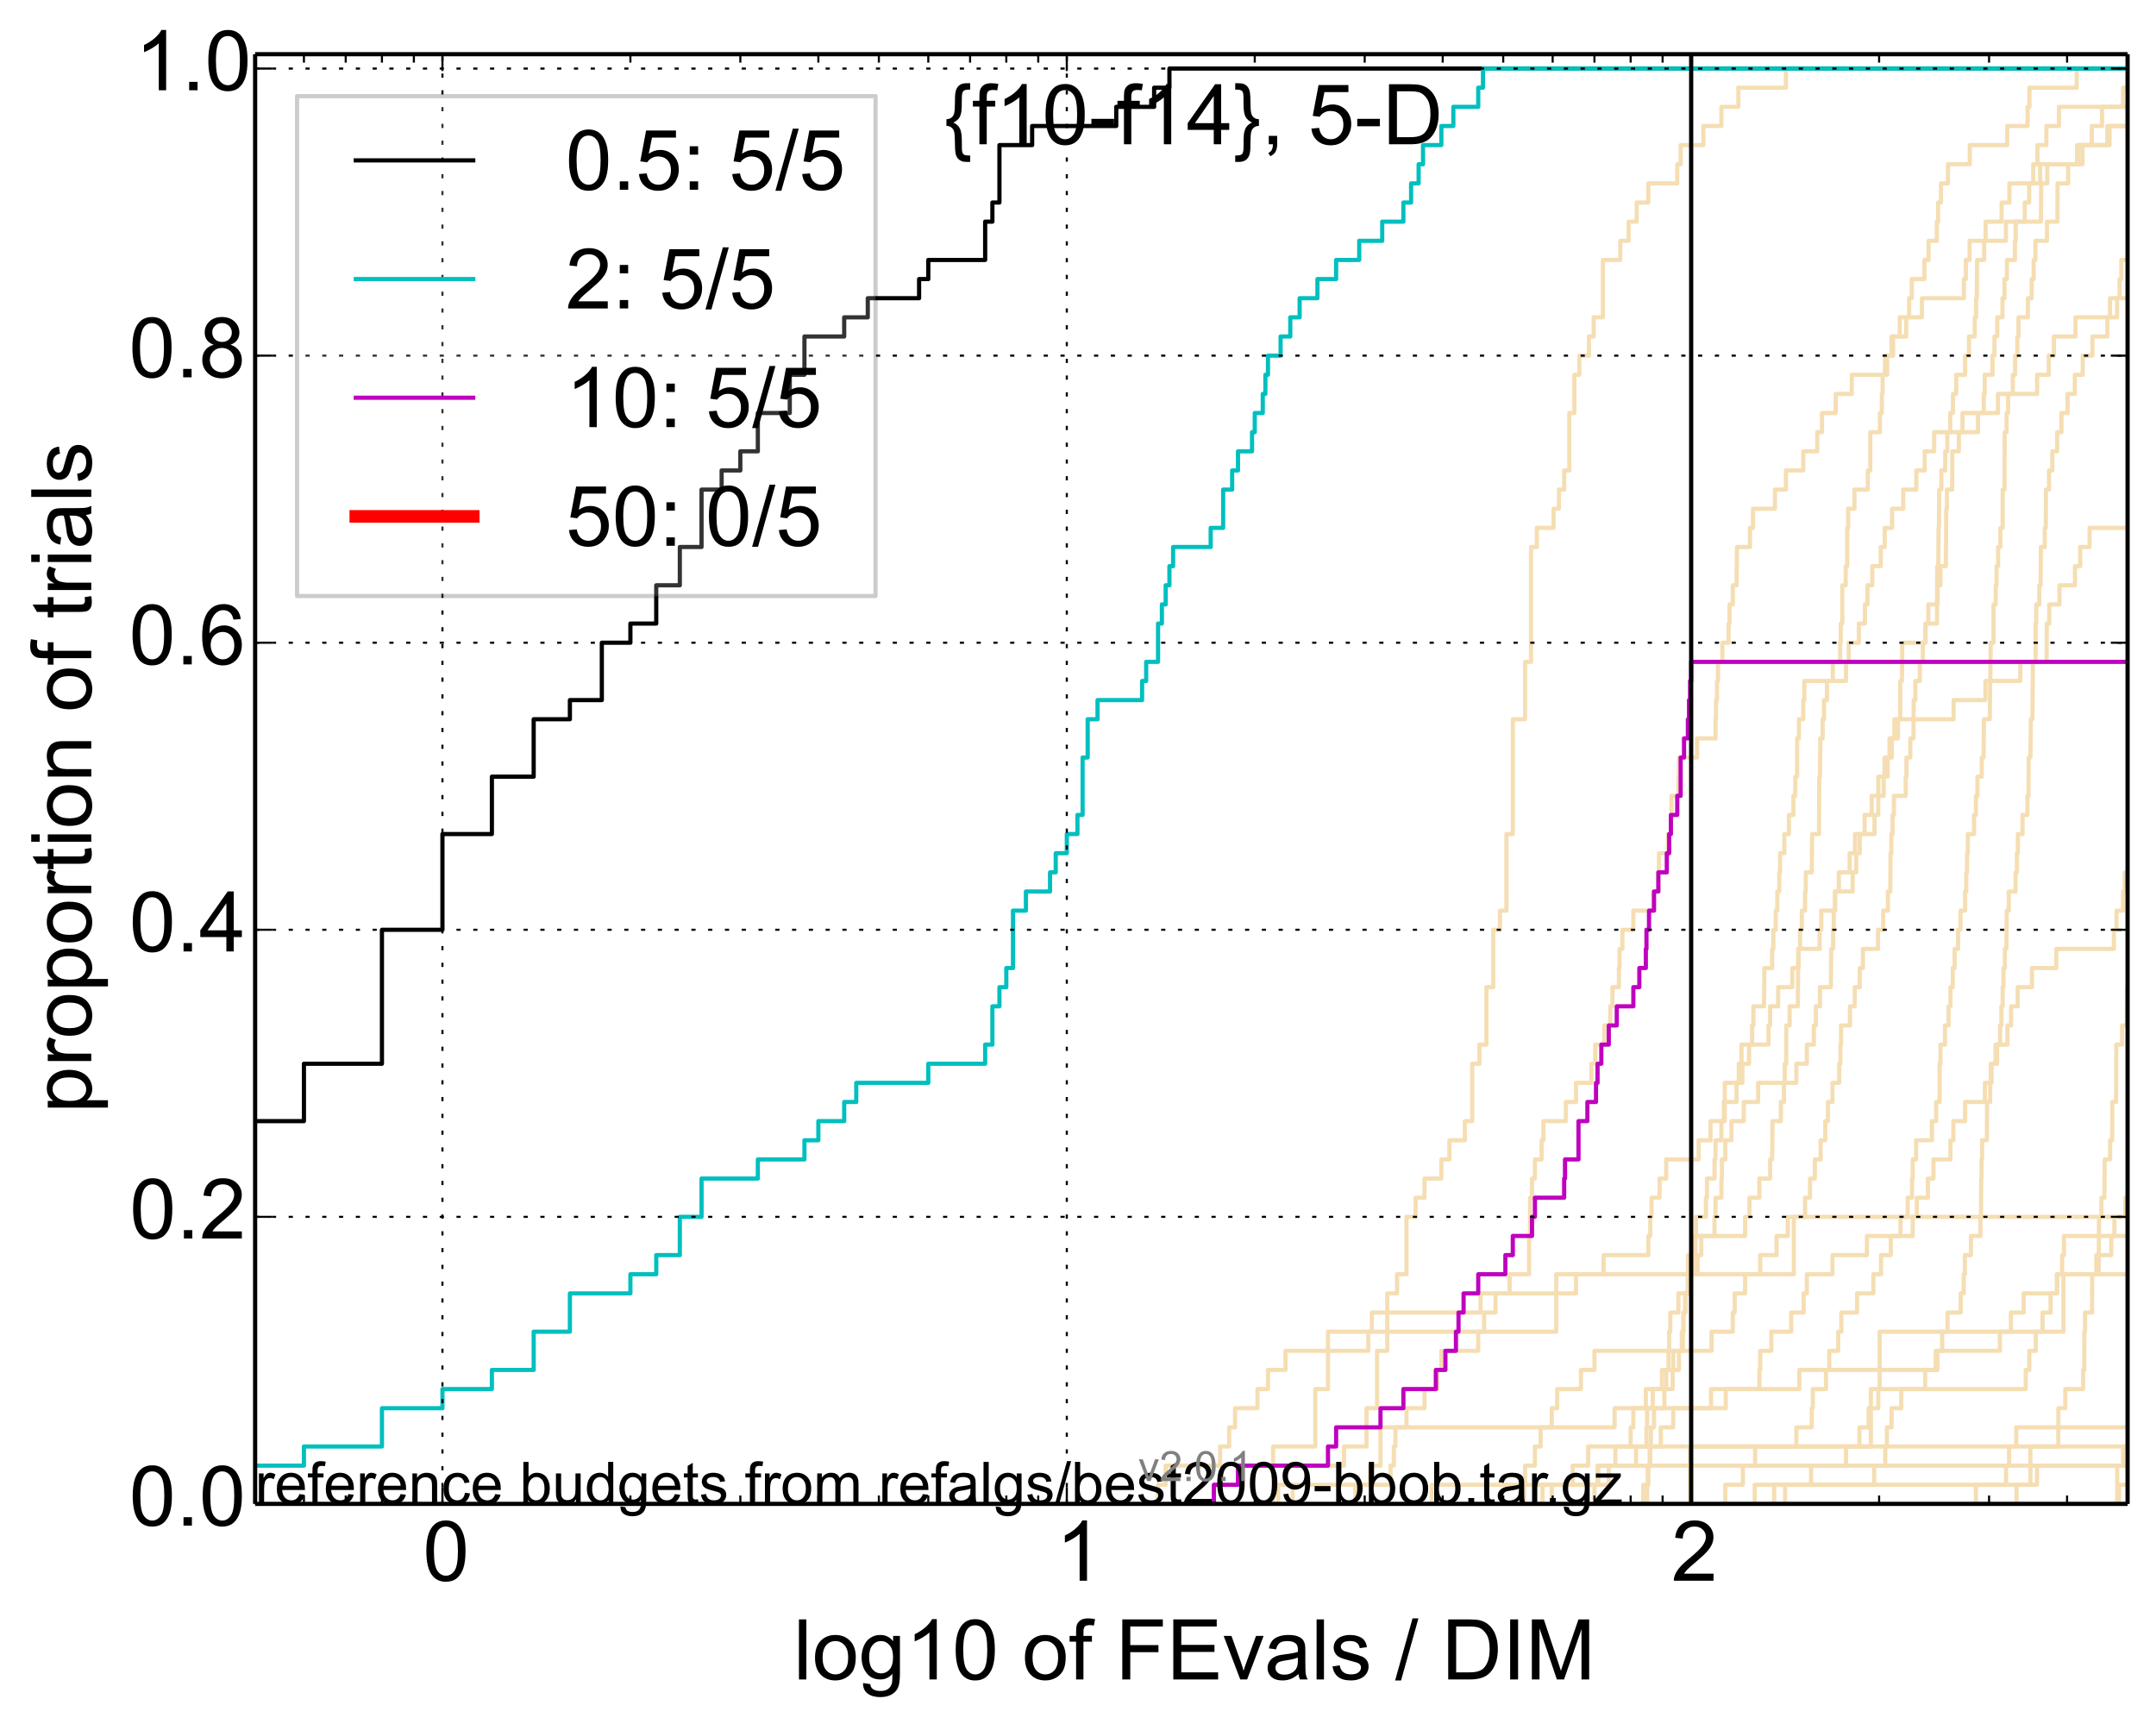 <?xml version="1.0" encoding="utf-8" standalone="no"?>
<!DOCTYPE svg PUBLIC "-//W3C//DTD SVG 1.1//EN"
  "http://www.w3.org/Graphics/SVG/1.1/DTD/svg11.dtd">
<!-- Created with matplotlib (http://matplotlib.org/) -->
<svg height="411pt" version="1.1" viewBox="0 0 514 411" width="514pt" xmlns="http://www.w3.org/2000/svg" xmlns:xlink="http://www.w3.org/1999/xlink">
 <defs>
  <style type="text/css">
*{stroke-linecap:butt;stroke-linejoin:round;}
  </style>
 </defs>
 <g id="figure_1">
  <g id="patch_1">
   <path d="
M0 411.783
L514.425 411.783
L514.425 0
L0 0
z
" style="fill:#ffffff;"/>
  </g>
  <g id="axes_1">
   <g id="patch_2">
    <path d="
M60.825 358.524
L507.225 358.524
L507.225 12.924
L60.825 12.924
z
" style="fill:#ffffff;"/>
   </g>
   <g id="line2d_1">
    <path clip-path="url(#p0ab5e1e507)" d="
M391.757 358.524
L391.757 353.961
L392.98 353.961
L392.98 349.399
L393.282 349.399
L393.282 344.836
L393.583 344.836
L393.583 340.274
L394.328 340.274
L394.328 335.712
L396.801 335.712
L396.801 331.149
L398.769 331.149
L398.769 326.587
L400.274 326.587
L400.274 322.025
L400.946 322.025
L400.946 317.462
L401.347 317.462
L401.347 312.9
L401.877 312.9
L401.877 308.337
L402.402 308.337
L402.402 303.775
L403.698 303.775
L403.698 299.213
L403.826 299.213
L403.826 294.65
L404.336 294.65
L404.336 290.088
L406.705 290.088
L406.705 285.526
L406.949 285.526
L406.949 280.963
L408.754 280.963
L408.754 276.401
L408.99 276.401
L408.99 271.838
L410.393 271.838
L410.393 267.276
L411.198 267.276
L411.198 262.714
L413.992 262.714
L413.992 258.151
L414.536 258.151
L414.536 253.589
L415.184 253.589
L415.184 249.027
L417.711 249.027
L417.711 244.464
L418.02 244.464
L418.02 239.902
L420.54 239.902
L420.639 230.777
L422.487 230.777
L422.487 226.215
L422.774 226.215
L422.774 221.652
L423.345 221.652
L423.345 217.09
L423.722 217.09
L423.722 212.527
L424.191 212.527
L424.191 207.965
L424.377 207.965
L424.377 203.403
L425.394 203.403
L425.394 198.84
L426.485 198.84
L426.485 194.278
L427.558 194.278
L427.558 189.716
L428 189.716
L428 185.153
L428.439 185.153
L428.439 176.028
L428.875 176.028
L428.875 171.466
L429.909 171.466
L429.909 166.904
L430.165 166.904
L430.165 162.341
L440.094 162.341
L440.094 157.779
L440.748 157.779
L440.748 153.217
L443.161 153.217
L443.161 148.654
L444.607 148.654
L444.607 144.092
L445.217 144.092
L445.217 139.529
L446.355 139.529
L446.355 134.967
L448.378 134.967
L448.378 130.405
L449.335 130.405
L449.335 125.842
L451.084 125.842
L451.084 121.28
L453.74 121.28
L453.74 116.718
L456.857 116.718
L456.857 112.155
L458.855 112.155
L458.855 107.593
L461.11 107.593
L461.11 103.03
L467.869 103.03
L467.869 98.468
L476.322 98.468
L476.322 93.906
L485.665 93.906
L485.665 89.343
L488.421 89.343
L488.421 84.781
L489.654 84.781
L489.654 80.219
L494.805 80.219
L494.805 75.656
L503.032 75.656
L503.032 71.094
L503.032 71.094
L507.225 71.094
L507.225 71.094" style="fill:none;stroke:#f5deb3;stroke-linecap:square;"/>
   </g>
   <g id="line2d_2">
    <path clip-path="url(#p0ab5e1e507)" d="
M363.349 358.524
L363.349 353.961
L363.588 353.961
L363.588 349.399
L365.931 349.399
L365.931 344.836
L367.296 344.836
L367.296 340.274
L369.944 340.274
L369.944 335.712
L371.229 335.712
L371.229 331.149
L376.906 331.149
L376.906 326.587
L380.125 326.587
L380.125 322.025
L408.038 322.025
L408.038 317.462
L413.111 317.462
L413.111 312.9
L413.553 312.9
L413.553 308.337
L416.037 308.337
L416.037 303.775
L419.644 303.775
L419.644 299.213
L423.534 299.213
L423.534 294.65
L426.214 294.65
L426.214 290.088
L430.335 290.088
L430.335 285.526
L431.514 285.526
L431.514 280.963
L432.671 280.963
L432.671 276.401
L434.049 276.401
L434.049 271.838
L435.162 271.838
L435.162 267.276
L435.79 267.276
L435.79 262.714
L436.874 262.714
L436.874 258.151
L438.466 258.151
L438.466 253.589
L438.765 253.589
L438.765 249.027
L438.914 249.027
L438.914 244.464
L441.036 244.464
L441.036 239.902
L442.178 239.902
L442.178 235.339
L443.369 235.339
L443.369 230.777
L444.129 230.777
L444.129 226.215
L447.732 226.215
L447.732 221.652
L448.954 221.652
L448.954 217.09
L450.09 217.09
L450.09 212.527
L450.651 212.527
L450.713 203.403
L450.899 203.403
L450.899 198.84
L451.207 198.84
L451.207 194.278
L451.514 194.278
L451.514 189.716
L454.329 189.716
L454.329 185.153
L454.504 185.153
L454.504 180.591
L455.433 180.591
L455.433 176.028
L456.177 176.028
L456.234 166.904
L456.631 166.904
L456.631 162.341
L457.697 162.341
L457.697 157.779
L458.416 157.779
L458.416 153.217
L459.073 153.217
L459.073 148.654
L461.793 148.654
L461.793 144.092
L461.949 144.092
L461.949 139.529
L462.623 139.529
L462.623 134.967
L463.899 134.967
L464 121.28
L464.151 121.28
L464.151 116.718
L465.398 116.718
L465.447 107.593
L467.007 107.593
L467.007 103.03
L471.564 103.03
L471.564 98.468
L472.941 98.468
L472.941 93.906
L473.16 93.906
L473.16 89.343
L475.016 89.343
L475.016 84.781
L475.483 84.781
L475.483 80.219
L476.155 80.219
L476.155 75.656
L477.398 75.656
L477.398 71.094
L477.888 71.094
L477.888 66.531
L478.455 66.531
L478.455 61.969
L480.364 61.969
L480.364 57.407
L480.56 57.407
L480.56 52.844
L482.711 52.844
L482.711 48.282
L483.76 48.282
L483.76 43.72
L486.383 43.72
L486.383 39.157
L495.18 39.157
L495.18 34.595
L498.696 34.595
L498.696 30.032
L501.128 30.032
L501.128 25.47
L506.13 25.47
L506.13 20.908
L508.251 20.908
L508.251 16.345
L508.251 16.345" style="fill:none;stroke:#f5deb3;stroke-linecap:square;"/>
   </g>
   <g id="line2d_3">
    <path clip-path="url(#p0ab5e1e507)" d="
M380.125 358.524
L380.125 353.961
L381.042 353.961
L381.042 349.399
L385.1 349.399
L385.1 344.836
L388.757 344.836
L388.757 340.274
L389.401 340.274
L389.401 335.712
L392.372 335.712
L392.372 331.149
L397.228 331.149
L397.228 326.587
L397.792 326.587
L397.792 322.025
L397.933 322.025
L397.933 317.462
L398.213 317.462
L398.213 312.9
L400.138 312.9
L400.138 308.337
L403.053 308.337
L403.053 303.775
L404.716 303.775
L404.716 299.213
L405.594 299.213
L405.594 294.65
L408.754 294.65
L408.754 290.088
L408.99 290.088
L408.99 285.526
L410.393 285.526
L410.393 280.963
L410.509 280.963
L410.509 276.401
L411.312 276.401
L411.312 271.838
L412.777 271.838
L412.777 267.276
L415.719 267.276
L415.719 262.714
L419.141 262.714
L419.141 258.151
L428.264 258.151
L428.264 253.589
L430.759 253.589
L430.759 249.027
L432.425 249.027
L432.425 244.464
L432.916 244.464
L432.916 239.902
L433.888 239.902
L433.888 235.339
L436.489 235.339
L436.566 226.215
L437.027 226.215
L437.027 221.652
L437.18 221.652
L437.18 217.09
L437.485 217.09
L437.485 212.527
L438.391 212.527
L438.391 207.965
L440.964 207.965
L440.964 203.403
L442.249 203.403
L442.249 198.84
L446.883 198.84
L446.883 194.278
L447.797 194.278
L447.797 189.716
L449.081 189.716
L449.081 185.153
L449.271 185.153
L449.271 180.591
L450.464 180.591
L450.464 176.028
L451.636 176.028
L451.636 171.466
L453.026 171.466
L453.026 162.341
L453.443 162.341
L453.503 153.217
L459.019 153.217
L459.019 148.654
L459.724 148.654
L459.724 144.092
L461.793 144.092
L461.845 134.967
L462.105 134.967
L462.157 125.842
L462.261 125.842
L462.313 116.718
L462.829 116.718
L462.829 112.155
L463.747 112.155
L463.747 107.593
L464.252 107.593
L464.252 103.03
L464.952 103.03
L464.952 98.468
L465.595 98.468
L465.595 93.906
L466.378 93.906
L466.378 89.343
L468.484 89.343
L468.484 84.781
L469.418 84.781
L469.418 80.219
L470.796 80.219
L470.796 75.656
L471.113 75.656
L471.113 71.094
L471.294 71.094
L471.339 61.969
L473.028 61.969
L473.028 57.407
L473.378 57.407
L473.378 52.844
L477.192 52.844
L477.192 48.282
L479.058 48.282
L479.058 43.72
L484.719 43.72
L484.719 39.157
L485.737 39.157
L485.737 34.595
L487.865 34.595
L487.865 30.032
L490.864 30.032
L490.864 25.47
L515.425 25.47
L515.425 25.47" style="fill:none;stroke:#f5deb3;stroke-linecap:square;"/>
   </g>
   <g id="line2d_4">
    <path clip-path="url(#p0ab5e1e507)" d="
M505.203 358.524
L505.203 353.961
L515.425 353.961" style="fill:none;stroke:#f5deb3;stroke-linecap:square;"/>
   </g>
   <g id="line2d_5">
    <path clip-path="url(#p0ab5e1e507)" d="
M402.923 358.524
L402.923 344.836
L446.022 344.836
L446.022 331.149
L448.12 331.149
L448.12 317.462
L491.921 317.462
L491.921 303.775
L513.621 303.775
L513.621 290.088
L515.425 290.088" style="fill:none;stroke:#f5deb3;stroke-linecap:square;"/>
   </g>
   <g id="line2d_6">
    <path clip-path="url(#p0ab5e1e507)" d="
M425.577 358.524
L425.577 353.961
L484.057 353.961
L484.057 344.836
L490.697 344.836
L490.731 335.712
L492.378 335.712
L492.378 331.149
L496.628 331.149
L496.628 326.587
L496.901 326.587
L496.932 317.462
L497.083 317.462
L497.083 312.9
L498.755 312.9
L498.785 303.775
L500.328 303.775
L500.414 290.088
L500.986 290.088
L500.986 285.526
L501.694 285.526
L501.779 276.401
L503.06 276.401
L503.06 271.838
L503.554 271.838
L503.582 262.714
L504.478 262.714
L504.532 249.027
L505.919 249.027
L505.919 244.464
L507.044 244.464
L507.121 235.339
L508.758 235.339
L508.758 230.777
L508.985 230.777
L508.985 226.215
L509.511 226.215
L509.561 217.09
L510.206 217.09
L510.206 212.527
L510.943 212.527
L511.016 203.403
L511.187 203.403
L511.26 194.278
L511.526 194.278
L511.526 189.716
L511.96 189.716
L512.008 171.466
L512.248 171.466
L512.248 166.904
L512.558 166.904
L512.558 162.341
L513.269 162.341
L513.269 157.779
L514.828 157.779
L514.828 153.217
L515.425 153.217
L515.425 153.217" style="fill:none;stroke:#f5deb3;stroke-linecap:square;"/>
   </g>
   <g id="line2d_7">
    <path clip-path="url(#p0ab5e1e507)" d="
M304.711 358.524
L304.711 353.961
L326.632 353.961
L326.632 349.399
L329.118 349.399
L329.118 340.274
L384.929 340.274
L384.929 335.712
L407.918 335.712
L407.918 331.149
L419.443 331.149
L419.443 326.587
L419.644 326.587
L419.644 322.025
L422.295 322.025
L422.295 317.462
L427.024 317.462
L427.024 312.9
L429.994 312.9
L429.994 308.337
L430.759 308.337
L430.759 303.775
L436.874 303.775
L436.874 299.213
L445.082 299.213
L445.082 294.65
L456.006 294.65
L456.006 290.088
L456.97 290.088
L456.97 285.526
L459.616 285.526
L459.616 280.963
L460.952 280.963
L460.952 276.401
L465.001 276.401
L465.001 271.838
L465.693 271.838
L465.693 267.276
L468.484 267.276
L468.484 262.714
L473.204 262.714
L473.204 258.151
L474.803 258.151
L474.803 253.589
L476.113 253.589
L476.113 249.027
L478.576 249.027
L478.576 244.464
L479.456 244.464
L479.456 239.902
L481.027 239.902
L481.027 235.339
L484.426 235.339
L484.426 230.777
L490.228 230.777
L490.228 226.215
L503.964 226.215
L503.964 221.652
L504.586 221.652
L504.586 217.09
L506.13 217.09
L506.13 212.527
L506.549 212.527
L506.549 207.965
L507.945 207.965
L507.945 203.403
L508.302 203.403
L508.302 198.84
L511.162 198.84
L511.162 194.278
L513.316 194.278
L513.316 189.716
L515.425 189.716
L515.425 189.716" style="fill:none;stroke:#f5deb3;stroke-linecap:square;"/>
   </g>
   <g id="line2d_8">
    <path clip-path="url(#p0ab5e1e507)" d="
M392.676 358.524
L392.676 353.961
L392.828 353.961
L392.828 349.399
L393.433 349.399
L393.433 344.836
L395.939 344.836
L395.939 340.274
L398.907 340.274
L398.907 335.712
L411.426 335.712
L411.426 331.149
L428.962 331.149
L428.962 326.587
L461.479 326.587
L461.479 322.025
L476.779 322.025
L476.779 317.462
L479.417 317.462
L479.417 312.9
L482.446 312.9
L482.446 308.337
L490.43 308.337
L490.43 303.775
L499.779 303.775
L499.779 299.213
L503.335 299.213
L503.335 294.65
L504.072 294.65
L504.072 290.088
L506.706 290.088
L506.706 285.526
L512.463 285.526
L512.463 280.963
L513.715 280.963
L513.715 276.401
L515.24 276.401
L515.24 271.838
L515.425 271.838
L515.425 271.838" style="fill:none;stroke:#f5deb3;stroke-linecap:square;"/>
   </g>
   <g id="line2d_9">
    <path clip-path="url(#p0ab5e1e507)" d="
M341.31 358.524
L341.31 353.961
L374.935 353.961
L374.935 349.399
L378.63 349.399
L378.63 344.836
L515.425 344.836
L515.425 344.836" style="fill:none;stroke:#f5deb3;stroke-linecap:square;"/>
   </g>
   <g id="line2d_10">
    <path clip-path="url(#p0ab5e1e507)" d="
M606.23 358.524" style="fill:none;stroke:#f5deb3;stroke-linecap:square;"/>
   </g>
   <g id="line2d_11">
    <path clip-path="url(#p0ab5e1e507)" d="
M308.175 358.524
L308.175 353.961
L311.463 353.961
L311.463 349.399
L320.428 349.399
L320.428 344.836
L325.781 344.836
L325.781 335.712
L328.3 335.712
L328.3 322.025
L330.724 322.025
L330.724 308.337
L333.061 308.337
L333.061 303.775
L335.317 303.775
L335.317 290.088
L337.496 290.088
L337.496 285.526
L339.604 285.526
L339.604 280.963
L343.625 280.963
L343.625 276.401
L345.545 276.401
L345.545 271.838
L349.222 271.838
L349.222 267.276
L350.986 267.276
L350.986 253.589
L352.702 253.589
L352.702 249.027
L354.374 249.027
L354.374 235.339
L356.004 235.339
L356.004 221.652
L357.593 221.652
L357.593 217.09
L359.145 217.09
L359.145 198.84
L360.66 198.84
L360.66 171.466
L363.588 171.466
L363.588 157.779
L365.004 157.779
L365.004 130.405
L366.389 130.405
L366.389 125.842
L370.375 125.842
L370.375 121.28
L371.651 121.28
L371.651 116.718
L372.902 116.718
L372.902 112.155
L374.13 112.155
L374.13 98.468
L375.334 98.468
L375.334 89.343
L376.517 89.343
L376.517 84.781
L378.819 84.781
L378.819 80.219
L379.94 80.219
L379.94 75.656
L382.126 75.656
L382.126 61.969
L386.287 61.969
L386.287 57.407
L388.271 57.407
L388.271 52.844
L390.196 52.844
L390.196 48.282
L392.98 48.282
L392.98 43.72
L399.867 43.72
L399.867 39.157
L400.678 39.157
L400.678 34.595
L406.09 34.595
L406.09 30.032
L410.393 30.032
L410.393 25.47
L414.428 25.47
L414.428 20.908
L425.76 20.908
L425.76 16.345
L425.76 16.345
L507.225 16.345
L507.225 16.345" style="fill:none;stroke:#f5deb3;stroke-linecap:square;"/>
   </g>
   <g id="line2d_12">
    <path clip-path="url(#p0ab5e1e507)" d="
M411.312 358.524
L411.312 353.961
L415.505 353.961
L415.505 349.399
L418.43 349.399
L418.43 344.836
L428.264 344.836
L428.264 340.274
L431.929 340.274
L431.929 335.712
L432.178 335.712
L432.178 331.149
L435.32 331.149
L435.32 326.587
L436.101 326.587
L436.101 322.025
L438.241 322.025
L438.241 317.462
L438.989 317.462
L438.989 312.9
L442.741 312.9
L442.741 308.337
L446.619 308.337
L446.619 303.775
L448.442 303.775
L448.442 299.213
L450.775 299.213
L450.775 294.65
L453.086 294.65
L453.086 290.088
L454.796 290.088
L454.796 285.526
L455.835 285.526
L455.835 280.963
L456.006 280.963
L456.006 276.401
L456.801 276.401
L456.801 271.838
L460.58 271.838
L460.58 267.276
L461.584 267.276
L461.584 262.714
L462.416 262.714
L462.416 253.589
L462.623 253.589
L462.623 249.027
L463.696 249.027
L463.696 244.464
L464.553 244.464
L464.553 239.902
L465.001 239.902
L465.001 235.339
L465.546 235.339
L465.546 230.777
L465.988 230.777
L465.988 226.215
L466.814 226.215
L466.814 221.652
L467.392 221.652
L467.392 217.09
L468.484 217.09
L468.484 212.527
L468.765 212.527
L468.765 207.965
L468.953 207.965
L468.953 203.403
L469.139 203.403
L469.139 198.84
L470.614 198.84
L470.614 194.278
L471.068 194.278
L471.068 189.716
L471.429 189.716
L471.429 185.153
L472.455 185.153
L472.455 180.591
L472.897 180.591
L472.984 171.466
L474.375 171.466
L474.461 162.341
L474.504 162.341
L474.589 153.217
L475.271 153.217
L475.271 144.092
L475.778 144.092
L475.778 139.529
L475.988 139.529
L475.988 134.967
L476.364 134.967
L476.364 130.405
L476.904 130.405
L476.904 125.842
L477.439 125.842
L477.439 116.718
L477.888 116.718
L477.929 103.03
L478.375 103.03
L478.375 98.468
L478.737 98.468
L478.737 93.906
L479.853 93.906
L479.853 89.343
L480.403 89.343
L480.403 84.781
L480.949 84.781
L480.949 80.219
L481.22 80.219
L481.22 75.656
L483.462 75.656
L483.462 71.094
L484.352 71.094
L484.352 66.531
L484.829 66.531
L484.829 61.969
L485.266 61.969
L485.266 57.407
L488.004 57.407
L488.004 52.844
L490.497 52.844
L490.53 43.72
L493.058 43.72
L493.058 39.157
L496.475 39.157
L496.475 34.595
L502.394 34.595
L502.394 30.032
L515.425 30.032
L515.425 30.032" style="fill:none;stroke:#f5deb3;stroke-linecap:square;"/>
   </g>
   <g id="line2d_13">
    <path clip-path="url(#p0ab5e1e507)" d="
M471.068 358.524
L471.068 353.961
L478.253 353.961
L478.253 349.399
L478.978 349.399
L478.978 344.836
L480.677 344.836
L480.677 340.274
L515.425 340.274" style="fill:none;stroke:#f5deb3;stroke-linecap:square;"/>
   </g>
   <g id="line2d_14">
    <path clip-path="url(#p0ab5e1e507)" d="
M422.965 358.524
L422.965 353.961
L431.763 353.961
L431.763 349.399
L440.094 349.399
L440.094 344.836
L443.3 344.836
L443.3 340.274
L445.487 340.274
L445.487 335.712
L447.797 335.712
L447.797 331.149
L482.937 331.149
L482.937 326.587
L483.797 326.587
L483.797 322.025
L485.339 322.025
L485.339 317.462
L486.951 317.462
L486.951 312.9
L488.869 312.9
L488.869 308.337
L490.363 308.337
L490.363 303.775
L491.626 303.775
L491.626 299.213
L492.052 299.213
L492.052 294.65
L507.766 294.65
L507.766 290.088
L509.611 290.088
L509.611 285.526
L512.82 285.526
L512.82 280.963
L513.574 280.963
L513.574 276.401
L514.343 276.401
L514.343 271.838
L514.505 271.838
L514.505 267.276
L514.69 267.276
L514.69 262.714
L515.425 262.714
L515.425 262.714" style="fill:none;stroke:#f5deb3;stroke-linecap:square;"/>
   </g>
   <g id="line2d_15">
    <path clip-path="url(#p0ab5e1e507)" d="
M504.747 358.524
L504.747 353.961
L504.747 353.961
L504.747 349.399
L515.425 349.399" style="fill:none;stroke:#f5deb3;stroke-linecap:square;"/>
   </g>
   <g id="line2d_16">
    <path clip-path="url(#p0ab5e1e507)" d="
M276.083 358.524
L276.083 353.961
L277.904 353.961
L277.904 349.399
L290.876 349.399
L290.876 344.836
L293.043 344.836
L293.043 340.274
L294.449 340.274
L294.449 335.712
L299.783 335.712
L299.783 331.149
L302.294 331.149
L302.294 326.587
L306.466 326.587
L306.466 322.025
L326.208 322.025
L326.208 317.462
L327.053 317.462
L327.053 312.9
L352.984 312.9
L352.984 308.337
L375.731 308.337
L375.731 303.775
L382.304 303.775
L382.304 299.213
L392.98 299.213
L392.98 294.65
L393.433 294.65
L393.433 290.088
L393.733 290.088
L393.733 285.526
L395.649 285.526
L395.649 280.963
L397.228 280.963
L397.228 276.401
L404.968 276.401
L404.968 271.838
L407.798 271.838
L407.798 267.276
L410.969 267.276
L410.969 262.714
L411.198 262.714
L411.198 258.151
L415.398 258.151
L415.398 253.589
L416.984 253.589
L416.984 249.027
L421.618 249.027
L421.618 244.464
L422.006 244.464
L422.006 239.902
L423.91 239.902
L423.91 235.339
L427.291 235.339
L427.291 230.777
L428.788 230.777
L428.788 226.215
L433.808 226.215
L433.808 221.652
L434.209 221.652
L434.209 217.09
L437.485 217.09
L437.485 212.527
L441.681 212.527
L441.681 207.965
L442.531 207.965
L442.531 203.403
L443.369 203.403
L443.369 198.84
L444.539 198.84
L444.539 194.278
L446.222 194.278
L446.222 189.716
L447.797 189.716
L447.797 185.153
L450.027 185.153
L450.027 180.591
L451.022 180.591
L451.022 176.028
L452.486 176.028
L452.486 171.466
L465.743 171.466
L465.743 166.904
L473.335 166.904
L473.335 162.341
L481.644 162.341
L481.644 157.779
L487.9 157.779
L487.969 148.654
L488.559 148.654
L488.559 144.092
L490.997 144.092
L490.997 139.529
L494.679 139.529
L494.679 134.967
L495.923 134.967
L495.923 130.405
L498.163 130.405
L498.163 125.842
L511.96 125.842
L511.96 121.28
L515.011 121.28
L515.011 116.718
L515.425 116.718
L515.425 116.718" style="fill:none;stroke:#f5deb3;stroke-linecap:square;"/>
   </g>
   <g id="line2d_17">
    <path clip-path="url(#p0ab5e1e507)" d="
M593.377 358.524" style="fill:none;stroke:#f5deb3;stroke-linecap:square;"/>
   </g>
   <g id="line2d_18">
    <path clip-path="url(#p0ab5e1e507)" d="
M323.16 358.524
L323.16 353.961
L331.513 353.961
L331.513 349.399
L332.292 349.399
L332.292 344.836
L332.678 344.836
L332.678 340.274
L335.317 340.274
L335.317 335.712
L339.604 335.712
L339.604 331.149
L342.643 331.149
L342.643 326.587
L343.625 326.587
L343.625 322.025
L352.419 322.025
L352.419 317.462
L353.821 317.462
L353.821 312.9
L356.538 312.9
L356.538 308.337
L359.907 308.337
L359.907 303.775
L364.535 303.775
L364.535 294.65
L364.77 294.65
L364.77 285.526
L365.237 285.526
L365.237 280.963
L365.931 280.963
L365.931 276.401
L367.521 276.401
L367.521 271.838
L367.969 271.838
L367.969 267.276
L373.314 267.276
L373.314 262.714
L375.731 262.714
L375.731 258.151
L379.382 258.151
L379.382 253.589
L380.31 253.589
L380.31 249.027
L382.483 249.027
L382.483 244.464
L383.892 244.464
L383.892 239.902
L384.413 239.902
L384.413 235.339
L385.95 235.339
L385.95 230.777
L386.118 230.777
L386.118 226.215
L386.788 226.215
L386.788 221.652
L389.401 221.652
L389.401 217.09
L394.18 217.09
L394.18 212.527
L395.358 212.527
L395.358 207.965
L395.504 207.965
L395.504 203.403
L397.652 203.403
L397.652 198.84
L398.352 198.84
L398.352 194.278
L398.491 194.278
L398.491 189.716
L400.138 189.716
L400.138 185.153
L400.274 185.153
L400.274 180.591
L404.589 180.591
L404.589 176.028
L408.99 176.028
L408.99 171.466
L409.108 171.466
L409.108 166.904
L409.344 166.904
L409.344 162.341
L409.579 162.341
L409.579 157.779
L410.624 157.779
L410.624 153.217
L412.105 153.217
L412.105 148.654
L412.33 148.654
L412.33 144.092
L413.111 144.092
L413.111 139.529
L413.992 139.529
L414.101 130.405
L417.193 130.405
L417.193 125.842
L417.917 125.842
L417.917 121.28
L423.155 121.28
L423.155 116.718
L425.76 116.718
L425.76 112.155
L429.909 112.155
L429.909 107.593
L433.242 107.593
L433.242 103.03
L434.369 103.03
L434.369 98.468
L437.637 98.468
L437.637 93.906
L441.467 93.906
L441.467 89.343
L449.398 89.343
L449.398 84.781
L451.33 84.781
L451.33 80.219
L454.446 80.219
L454.446 75.656
L458.196 75.656
L458.196 71.094
L468.2 71.094
L468.2 66.531
L468.672 66.531
L468.672 61.969
L469.558 61.969
L469.558 57.407
L478.213 57.407
L478.213 52.844
L486.561 52.844
L486.632 43.72
L488.074 43.72
L488.074 39.157
L495.521 39.157
L495.521 34.595
L502.922 34.595
L502.922 30.032
L510.182 30.032
L510.182 25.47
L515.425 25.47
L515.425 25.47" style="fill:none;stroke:#f5deb3;stroke-linecap:square;"/>
   </g>
   <g id="line2d_19">
    <path clip-path="url(#p0ab5e1e507)" d="
M622.851 358.524" style="fill:none;stroke:#f5deb3;stroke-linecap:square;"/>
   </g>
   <g id="line2d_20">
    <path clip-path="url(#p0ab5e1e507)" d="
M516.35 358.524" style="fill:none;stroke:#f5deb3;stroke-linecap:square;"/>
   </g>
   <g id="line2d_21">
    <path clip-path="url(#p0ab5e1e507)" d="
M367.745 358.524
L367.745 353.961
L380.86 353.961
L380.86 349.399
L515.425 349.399" style="fill:none;stroke:#f5deb3;stroke-linecap:square;"/>
   </g>
   <g id="line2d_22">
    <path clip-path="url(#p0ab5e1e507)" d="
M937.112 358.524" style="fill:none;stroke:#f5deb3;stroke-linecap:square;"/>
   </g>
   <g id="line2d_23">
    <path clip-path="url(#p0ab5e1e507)" d="
M608.223 358.524" style="fill:none;stroke:#f5deb3;stroke-linecap:square;"/>
   </g>
   <g id="line2d_24">
    <path clip-path="url(#p0ab5e1e507)" d="
M480.755 358.524
L480.755 353.961
L485.629 353.961
L485.629 349.399
L506.156 349.399
L506.156 344.836
L511.016 344.836
L511.016 340.274
L511.792 340.274
L511.792 335.712
L513.527 335.712
L513.527 331.149
L515.425 331.149
L515.425 331.149" style="fill:none;stroke:#f5deb3;stroke-linecap:square;"/>
   </g>
   <g id="line2d_25">
    <path clip-path="url(#p0ab5e1e507)" d="
M418.328 358.524
L418.328 353.961
L446.817 353.961
L446.817 349.399
L449.461 349.399
L449.461 344.836
L449.839 344.836
L449.839 340.274
L450.96 340.274
L450.96 335.712
L453.265 335.712
L453.265 331.149
L458.964 331.149
L458.964 326.587
L461.897 326.587
L461.897 322.025
L463.034 322.025
L463.034 317.462
L464.302 317.462
L464.302 312.9
L467.439 312.9
L467.439 308.337
L468.153 308.337
L468.153 303.775
L468.437 303.775
L468.437 299.213
L469.881 299.213
L469.881 294.65
L472.145 294.65
L472.145 290.088
L472.278 290.088
L472.322 280.963
L472.411 280.963
L472.411 276.401
L472.544 276.401
L472.544 271.838
L473.683 271.838
L473.727 262.714
L474.461 262.714
L474.461 258.151
L474.589 258.151
L474.589 253.589
L475.736 253.589
L475.736 249.027
L476.821 249.027
L476.821 244.464
L477.151 244.464
L477.151 239.902
L477.439 239.902
L477.439 235.339
L477.643 235.339
L477.643 230.777
L477.969 230.777
L477.969 226.215
L478.334 226.215
L478.415 217.09
L478.898 217.09
L478.898 212.527
L480.52 212.527
L480.52 207.965
L480.832 207.965
L480.832 203.403
L481.065 203.403
L481.065 198.84
L482.18 198.84
L482.18 194.278
L483.35 194.278
L483.35 189.716
L483.611 189.716
L483.648 180.591
L484.057 180.591
L484.168 171.466
L484.536 171.466
L484.646 157.779
L485.303 157.779
L485.303 148.654
L485.448 148.654
L485.448 144.092
L486.168 144.092
L486.168 139.529
L486.49 139.529
L486.561 130.405
L487.48 130.405
L487.48 125.842
L487.725 125.842
L487.76 116.718
L488.49 116.718
L488.49 112.155
L489.28 112.155
L489.28 107.593
L490.43 107.593
L490.43 103.03
L491.461 103.03
L491.461 98.468
L492.929 98.468
L492.929 93.906
L494.648 93.906
L494.648 89.343
L496.536 89.343
L496.536 84.781
L498.844 84.781
L498.844 80.219
L502.394 80.219
L502.394 75.656
L504.721 75.656
L504.721 71.094
L505.309 71.094
L505.309 66.531
L505.734 66.531
L505.734 61.969
L512.415 61.969
L512.415 57.407
L515.425 57.407
L515.425 57.407" style="fill:none;stroke:#f5deb3;stroke-linecap:square;"/>
   </g>
   <g id="line2d_26">
    <path clip-path="url(#p0ab5e1e507)" d="
M540.962 358.524" style="fill:none;stroke:#f5deb3;stroke-linecap:square;"/>
   </g>
   <g id="line2d_27">
    <path clip-path="url(#p0ab5e1e507)" d="
M369.944 358.524
L369.944 353.961
L383.543 353.961
L383.543 349.399
L390.038 349.399
L390.038 344.836
L392.524 344.836
L392.524 340.274
L392.676 340.274
L392.676 335.712
L394.031 335.712
L394.031 331.149
L396.228 331.149
L396.228 326.587
L398.907 326.587
L398.907 322.025
L401.214 322.025
L401.214 317.462
L401.347 317.462
L401.347 312.9
L401.744 312.9
L401.744 308.337
L402.402 308.337
L402.402 299.213
L404.209 299.213
L404.209 294.65
L416.037 294.65
L416.037 290.088
L417.088 290.088
L417.088 285.526
L419.443 285.526
L419.443 280.963
L422.006 280.963
L422.006 276.401
L422.487 276.401
L422.583 267.276
L424.563 267.276
L424.563 262.714
L425.302 262.714
L425.302 258.151
L425.486 258.151
L425.486 253.589
L425.851 253.589
L425.851 244.464
L426.665 244.464
L426.665 239.902
L428.613 239.902
L428.701 226.215
L429.135 226.215
L429.135 221.652
L429.566 221.652
L429.566 217.09
L430.335 217.09
L430.335 212.527
L430.505 212.527
L430.505 207.965
L431.929 207.965
L432.012 198.84
L433.647 198.84
L433.727 185.153
L433.888 185.153
L433.969 176.028
L434.529 176.028
L434.529 171.466
L434.846 171.466
L434.846 166.904
L435.555 166.904
L435.555 162.341
L436.951 162.341
L436.951 157.779
L438.691 157.779
L438.691 153.217
L438.84 153.217
L438.84 148.654
L439.211 148.654
L439.211 139.529
L440.021 139.529
L440.021 134.967
L440.385 134.967
L440.385 125.842
L440.603 125.842
L440.603 121.28
L442.107 121.28
L442.107 116.718
L445.285 116.718
L445.285 112.155
L445.889 112.155
L445.889 103.03
L448.185 103.03
L448.185 98.468
L448.634 98.468
L448.634 93.906
L448.826 93.906
L448.826 89.343
L449.902 89.343
L449.902 84.781
L450.96 84.781
L450.96 80.219
L452.906 80.219
L452.906 75.656
L455.144 75.656
L455.144 71.094
L455.777 71.094
L455.777 66.531
L458.8 66.531
L458.8 61.969
L459.777 61.969
L459.777 57.407
L461.741 57.407
L461.741 52.844
L462.053 52.844
L462.053 48.282
L462.726 48.282
L462.726 43.72
L464.402 43.72
L464.402 39.157
L469.604 39.157
L469.604 34.595
L478.536 34.595
L478.536 30.032
L483.387 30.032
L483.387 25.47
L483.834 25.47
L483.834 20.908
L495.086 20.908
L495.086 16.345
L495.086 16.345
L507.225 16.345
L507.225 16.345" style="fill:none;stroke:#f5deb3;stroke-linecap:square;"/>
   </g>
   <g id="line2d_28">
    <path clip-path="url(#p0ab5e1e507)" d="
M620 358.524" style="fill:none;stroke:#f5deb3;stroke-linecap:square;"/>
   </g>
   <g id="line2d_29">
    <path clip-path="url(#p0ab5e1e507)" d="
M303.514 358.524
L303.514 353.961
L303.514 353.961
L303.514 349.399
L303.514 349.399
L303.514 344.836
L313.565 344.836
L313.565 340.274
L313.565 340.274
L313.565 335.712
L313.565 335.712
L313.565 331.149
L316.596 331.149
L316.596 326.587
L316.596 326.587
L316.596 322.025
L316.596 322.025
L316.596 317.462
L371.016 317.462
L371.016 312.9
L371.016 312.9
L371.016 308.337
L371.016 308.337
L371.016 303.775
L427.647 303.775
L427.647 299.213
L427.647 299.213
L427.647 294.65
L427.647 294.65
L427.647 290.088
L515.425 290.088" style="fill:none;stroke:#f5deb3;stroke-linecap:square;"/>
   </g>
   <g id="line2d_30">
    <path clip-path="url(#p0ab5e1e507)" d="
M1.438 358.524
L1.438 353.961
L1.438 353.961
L1.438 353.961
L1.438 349.399
L1.438 349.399
L1.438 349.399
L1.438 344.836
L1.438 344.836
L1.438 344.836
L1.438 340.274
L1.438 340.274
L1.438 340.274
L1.438 335.712
L1.438 335.712
L1.438 335.712
L1.438 331.149
L1.438 331.149
L1.438 331.149
L1.438 326.587
L1.438 326.587
L1.438 326.587
L1.438 322.025
L1.438 322.025
L1.438 322.025
L1.438 317.462
L1.438 317.462
L1.438 317.462
L1.438 312.9
L1.438 312.9
L1.438 312.9
L1.438 308.337
L1.438 308.337
L1.438 308.337
L1.438 303.775
L1.438 303.775
L1.438 303.775
L1.438 299.213
L1.438 299.213
L1.438 299.213
L1.438 294.65
L1.438 294.65
L1.438 294.65
L1.438 290.088
L1.438 290.088
L1.438 290.088
L1.438 285.526
L1.438 285.526
L1.438 285.526
L1.438 280.963
L46.246 280.963
L46.246 267.276
L72.458 267.276
L72.458 253.589
L91.055 253.589
L91.055 221.652
L105.48 221.652
L105.48 198.84
L117.267 198.84
L117.267 185.153
L127.232 185.153
L127.232 171.466
L135.864 171.466
L135.864 166.904
L143.478 166.904
L143.478 153.217
L150.289 153.217
L150.289 148.654
L156.45 148.654
L156.45 139.529
L162.075 139.529
L162.075 130.405
L167.25 130.405
L167.25 116.718
L172.04 116.718
L172.04 112.155
L176.5 112.155
L176.5 107.593
L180.672 107.593
L180.672 98.468
L188.287 98.468
L188.287 89.343
L191.782 89.343
L191.782 80.219
L201.259 80.219
L201.259 75.656
L206.884 75.656
L206.884 71.094
L219.117 71.094
L219.117 66.531
L221.309 66.531
L221.309 61.969
L234.866 61.969
L234.866 52.844
L236.59 52.844
L236.59 48.282
L238.27 48.282
L238.27 34.595
L246.068 34.595
L246.068 30.032
L266.118 30.032
L266.118 25.47
L275.153 25.47
L275.153 20.908
L278.796 20.908
L278.796 16.345
L278.796 16.345
L507.225 16.345
L507.225 16.345" style="fill:none;stroke:#000000;stroke-linecap:square;"/>
   </g>
   <g id="line2d_31"/>
   <g id="line2d_32">
    <path clip-path="url(#p0ab5e1e507)" d="
M1.438 358.524
L1.438 353.961
L46.246 353.961
L46.246 349.399
L72.458 349.399
L72.458 344.836
L91.055 344.836
L91.055 335.712
L105.48 335.712
L105.48 331.149
L117.267 331.149
L117.267 326.587
L127.232 326.587
L127.232 317.462
L135.864 317.462
L135.864 308.337
L150.289 308.337
L150.289 303.775
L156.45 303.775
L156.45 299.213
L162.075 299.213
L162.075 290.088
L167.25 290.088
L167.25 280.963
L180.672 280.963
L180.672 276.401
L191.782 276.401
L191.782 271.838
L195.098 271.838
L195.098 267.276
L201.259 267.276
L201.259 262.714
L204.133 262.714
L204.133 258.151
L221.309 258.151
L221.309 253.589
L234.866 253.589
L234.866 249.027
L236.59 249.027
L236.59 239.902
L238.27 239.902
L238.27 235.339
L239.906 235.339
L239.906 230.777
L241.503 230.777
L241.503 217.09
L244.581 217.09
L244.581 212.527
L250.331 212.527
L250.331 207.965
L251.692 207.965
L251.692 203.403
L254.331 203.403
L254.331 198.84
L256.867 198.84
L256.867 194.278
L258.098 194.278
L258.098 180.591
L259.307 180.591
L259.307 171.466
L261.658 171.466
L261.658 166.904
L272.279 166.904
L272.279 162.341
L273.251 162.341
L273.251 157.779
L276.083 157.779
L276.083 148.654
L277 148.654
L277 144.092
L277.904 144.092
L277.904 139.529
L278.796 139.529
L278.796 134.967
L279.675 134.967
L279.675 130.405
L288.634 130.405
L288.634 125.842
L291.607 125.842
L291.607 116.718
L293.75 116.718
L293.75 112.155
L295.14 112.155
L295.14 107.593
L298.49 107.593
L298.49 103.03
L299.14 103.03
L299.14 98.468
L301.051 98.468
L301.051 93.906
L301.676 93.906
L301.676 89.343
L302.294 89.343
L302.294 84.781
L305.301 84.781
L305.301 80.219
L307.61 80.219
L307.61 75.656
L309.84 75.656
L309.84 71.094
L314.08 71.094
L314.08 66.531
L318.54 66.531
L318.54 61.969
L324.045 61.969
L324.045 57.407
L329.524 57.407
L329.524 52.844
L334.574 52.844
L334.574 48.282
L336.415 48.282
L336.415 43.72
L338.206 43.72
L338.206 39.157
L339.257 39.157
L339.257 34.595
L343.625 34.595
L343.625 30.032
L346.484 30.032
L346.484 25.47
L352.419 25.47
L352.419 20.908
L353.543 20.908
L353.543 16.345
L353.543 16.345
L507.225 16.345
L507.225 16.345" style="fill:none;stroke:#00bfbf;stroke-linecap:square;"/>
   </g>
   <g id="line2d_33"/>
   <g id="line2d_34">
    <path clip-path="url(#p0ab5e1e507)" d="
M289.39 358.524
L289.39 353.961
L295.14 353.961
L295.14 349.399
L316.596 349.399
L316.596 344.836
L318.54 344.836
L318.54 340.274
L329.118 340.274
L329.118 335.712
L334.574 335.712
L334.574 331.149
L342.312 331.149
L342.312 326.587
L344.592 326.587
L344.592 322.025
L347.103 322.025
L347.103 317.462
L347.716 317.462
L347.716 312.9
L348.924 312.9
L348.924 308.337
L352.419 308.337
L352.419 303.775
L358.889 303.775
L358.889 299.213
L360.66 299.213
L360.66 294.65
L365.237 294.65
L365.237 290.088
L365.931 290.088
L365.931 285.526
L372.902 285.526
L372.902 280.963
L373.109 280.963
L373.109 276.401
L376.321 276.401
L376.321 271.838
L376.321 271.838
L376.321 267.276
L378.441 267.276
L378.441 262.714
L380.494 262.714
L380.494 258.151
L380.86 258.151
L380.86 253.589
L381.767 253.589
L381.767 249.027
L383.543 249.027
L383.543 244.464
L385.442 244.464
L385.442 239.902
L389.401 239.902
L389.401 235.339
L390.825 235.339
L390.825 230.777
L392.372 230.777
L392.372 226.215
L392.524 226.215
L392.524 221.652
L393.131 221.652
L393.131 217.09
L394.328 217.09
L394.328 212.527
L395.358 212.527
L395.358 207.965
L397.369 207.965
L397.369 203.403
L397.933 203.403
L397.933 198.84
L398.352 198.84
L398.352 194.278
L399.867 194.278
L399.867 189.716
L400.678 189.716
L400.678 185.153
L400.678 185.153
L400.678 180.591
L401.48 180.591
L401.48 176.028
L402.402 176.028
L402.402 171.466
L402.663 171.466
L402.663 166.904
L402.923 166.904
L402.923 162.341
L403.183 162.341
L403.183 157.779
L403.183 157.779
L403.183 157.779
L507.225 157.779" style="fill:none;stroke:#bf00bf;stroke-linecap:square;"/>
   </g>
   <g id="line2d_35"/>
   <g id="line2d_36"/>
   <g id="line2d_37">
    <path clip-path="url(#p0ab5e1e507)" d="
M403.183 358.524
L403.183 12.924" style="fill:none;stroke:#000000;stroke-linecap:square;"/>
   </g>
   <g id="matplotlib.axis_1">
    <g id="xtick_1">
     <g id="line2d_38">
      <path clip-path="url(#p0ab5e1e507)" d="
M105.48 358.524
L105.48 12.924" style="fill:none;stroke:#000000;stroke-dasharray:1,3;stroke-dashoffset:0.0;stroke-width:0.5;"/>
     </g>
     <g id="line2d_39">
      <defs>
       <path d="
M0 0
L0 -4" id="m93b0483c22" style="stroke:#000000;stroke-width:0.5;"/>
      </defs>
      <g>
       <use style="stroke:#000000;stroke-width:0.5;" x="105.48" xlink:href="#m93b0483c22" y="358.524"/>
      </g>
     </g>
     <g id="line2d_40">
      <defs>
       <path d="
M0 0
L0 4" id="m741efc42ff" style="stroke:#000000;stroke-width:0.5;"/>
      </defs>
      <g>
       <use style="stroke:#000000;stroke-width:0.5;" x="105.48" xlink:href="#m741efc42ff" y="12.924"/>
      </g>
     </g>
     <g id="text_1">
      <!-- 0 -->
      <defs>
       <path d="
M4.156 35.297
Q4.156 48 6.766 55.734
Q9.375 63.484 14.516 67.672
Q19.672 71.875 27.484 71.875
Q33.25 71.875 37.594 69.547
Q41.938 67.234 44.766 62.859
Q47.609 58.5 49.219 52.219
Q50.828 45.953 50.828 35.297
Q50.828 22.703 48.234 14.969
Q45.656 7.234 40.5 3
Q35.359 -1.219 27.484 -1.219
Q17.141 -1.219 11.234 6.203
Q4.156 15.141 4.156 35.297
M13.188 35.297
Q13.188 17.672 17.312 11.828
Q21.438 6 27.484 6
Q33.547 6 37.672 11.859
Q41.797 17.719 41.797 35.297
Q41.797 52.984 37.672 58.781
Q33.547 64.594 27.391 64.594
Q21.344 64.594 17.719 59.469
Q13.188 52.938 13.188 35.297" id="ArialMT-30"/>
      </defs>
      <g transform="translate(100.813 376.839)scale(0.2 -0.2)">
       <use xlink:href="#ArialMT-30"/>
      </g>
     </g>
    </g>
    <g id="xtick_2">
     <g id="line2d_41">
      <path clip-path="url(#p0ab5e1e507)" d="
M254.331 358.524
L254.331 12.924" style="fill:none;stroke:#000000;stroke-dasharray:1,3;stroke-dashoffset:0.0;stroke-width:0.5;"/>
     </g>
     <g id="line2d_42">
      <g>
       <use style="stroke:#000000;stroke-width:0.5;" x="254.331" xlink:href="#m93b0483c22" y="358.524"/>
      </g>
     </g>
     <g id="line2d_43">
      <g>
       <use style="stroke:#000000;stroke-width:0.5;" x="254.331" xlink:href="#m741efc42ff" y="12.924"/>
      </g>
     </g>
     <g id="text_2">
      <!-- 1 -->
      <defs>
       <path d="
M37.25 0
L28.469 0
L28.469 56
Q25.297 52.984 20.141 49.953
Q14.984 46.922 10.891 45.406
L10.891 53.906
Q18.266 57.375 23.781 62.297
Q29.297 67.234 31.594 71.875
L37.25 71.875
z
" id="ArialMT-31"/>
      </defs>
      <g transform="translate(251.695 376.839)scale(0.2 -0.2)">
       <use xlink:href="#ArialMT-31"/>
      </g>
     </g>
    </g>
    <g id="xtick_3">
     <g id="line2d_44">
      <path clip-path="url(#p0ab5e1e507)" d="
M403.183 358.524
L403.183 12.924" style="fill:none;stroke:#000000;stroke-dasharray:1,3;stroke-dashoffset:0.0;stroke-width:0.5;"/>
     </g>
     <g id="line2d_45">
      <g>
       <use style="stroke:#000000;stroke-width:0.5;" x="403.183" xlink:href="#m93b0483c22" y="358.524"/>
      </g>
     </g>
     <g id="line2d_46">
      <g>
       <use style="stroke:#000000;stroke-width:0.5;" x="403.183" xlink:href="#m741efc42ff" y="12.924"/>
      </g>
     </g>
     <g id="text_3">
      <!-- 2 -->
      <defs>
       <path d="
M50.344 8.453
L50.344 0
L3.031 0
Q2.938 3.172 4.047 6.109
Q5.859 10.938 9.828 15.625
Q13.812 20.312 21.344 26.469
Q33.016 36.031 37.109 41.625
Q41.219 47.219 41.219 52.203
Q41.219 57.422 37.469 61
Q33.734 64.594 27.734 64.594
Q21.391 64.594 17.578 60.781
Q13.766 56.984 13.719 50.25
L4.688 51.172
Q5.609 61.281 11.656 66.578
Q17.719 71.875 27.938 71.875
Q38.234 71.875 44.234 66.156
Q50.25 60.453 50.25 52
Q50.25 47.703 48.484 43.547
Q46.734 39.406 42.656 34.812
Q38.578 30.219 29.109 22.219
Q21.188 15.578 18.938 13.203
Q16.703 10.844 15.234 8.453
z
" id="ArialMT-32"/>
      </defs>
      <g transform="translate(398.442 376.839)scale(0.2 -0.2)">
       <use xlink:href="#ArialMT-32"/>
      </g>
     </g>
    </g>
    <g id="xtick_4"/>
    <g id="xtick_5">
     <g id="line2d_47">
      <defs>
       <path d="
M0 0
L0 -2" id="m177f7580d0" style="stroke:#000000;stroke-width:0.5;"/>
      </defs>
      <g>
       <use style="stroke:#000000;stroke-width:0.5;" x="72.458" xlink:href="#m177f7580d0" y="358.524"/>
      </g>
     </g>
     <g id="line2d_48">
      <defs>
       <path d="
M0 0
L0 2" id="m5284c7e2a0" style="stroke:#000000;stroke-width:0.5;"/>
      </defs>
      <g>
       <use style="stroke:#000000;stroke-width:0.5;" x="72.458" xlink:href="#m5284c7e2a0" y="12.924"/>
      </g>
     </g>
    </g>
    <g id="xtick_6">
     <g id="line2d_49">
      <g>
       <use style="stroke:#000000;stroke-width:0.5;" x="82.423" xlink:href="#m177f7580d0" y="358.524"/>
      </g>
     </g>
     <g id="line2d_50">
      <g>
       <use style="stroke:#000000;stroke-width:0.5;" x="82.423" xlink:href="#m5284c7e2a0" y="12.924"/>
      </g>
     </g>
    </g>
    <g id="xtick_7">
     <g id="line2d_51">
      <g>
       <use style="stroke:#000000;stroke-width:0.5;" x="91.055" xlink:href="#m177f7580d0" y="358.524"/>
      </g>
     </g>
     <g id="line2d_52">
      <g>
       <use style="stroke:#000000;stroke-width:0.5;" x="91.055" xlink:href="#m5284c7e2a0" y="12.924"/>
      </g>
     </g>
    </g>
    <g id="xtick_8">
     <g id="line2d_53">
      <g>
       <use style="stroke:#000000;stroke-width:0.5;" x="98.669" xlink:href="#m177f7580d0" y="358.524"/>
      </g>
     </g>
     <g id="line2d_54">
      <g>
       <use style="stroke:#000000;stroke-width:0.5;" x="98.669" xlink:href="#m5284c7e2a0" y="12.924"/>
      </g>
     </g>
    </g>
    <g id="xtick_9">
     <g id="line2d_55">
      <g>
       <use style="stroke:#000000;stroke-width:0.5;" x="150.289" xlink:href="#m177f7580d0" y="358.524"/>
      </g>
     </g>
     <g id="line2d_56">
      <g>
       <use style="stroke:#000000;stroke-width:0.5;" x="150.289" xlink:href="#m5284c7e2a0" y="12.924"/>
      </g>
     </g>
    </g>
    <g id="xtick_10">
     <g id="line2d_57">
      <g>
       <use style="stroke:#000000;stroke-width:0.5;" x="176.5" xlink:href="#m177f7580d0" y="358.524"/>
      </g>
     </g>
     <g id="line2d_58">
      <g>
       <use style="stroke:#000000;stroke-width:0.5;" x="176.5" xlink:href="#m5284c7e2a0" y="12.924"/>
      </g>
     </g>
    </g>
    <g id="xtick_11">
     <g id="line2d_59">
      <g>
       <use style="stroke:#000000;stroke-width:0.5;" x="195.098" xlink:href="#m177f7580d0" y="358.524"/>
      </g>
     </g>
     <g id="line2d_60">
      <g>
       <use style="stroke:#000000;stroke-width:0.5;" x="195.098" xlink:href="#m5284c7e2a0" y="12.924"/>
      </g>
     </g>
    </g>
    <g id="xtick_12">
     <g id="line2d_61">
      <g>
       <use style="stroke:#000000;stroke-width:0.5;" x="209.523" xlink:href="#m177f7580d0" y="358.524"/>
      </g>
     </g>
     <g id="line2d_62">
      <g>
       <use style="stroke:#000000;stroke-width:0.5;" x="209.523" xlink:href="#m5284c7e2a0" y="12.924"/>
      </g>
     </g>
    </g>
    <g id="xtick_13">
     <g id="line2d_63">
      <g>
       <use style="stroke:#000000;stroke-width:0.5;" x="221.309" xlink:href="#m177f7580d0" y="358.524"/>
      </g>
     </g>
     <g id="line2d_64">
      <g>
       <use style="stroke:#000000;stroke-width:0.5;" x="221.309" xlink:href="#m5284c7e2a0" y="12.924"/>
      </g>
     </g>
    </g>
    <g id="xtick_14">
     <g id="line2d_65">
      <g>
       <use style="stroke:#000000;stroke-width:0.5;" x="231.274" xlink:href="#m177f7580d0" y="358.524"/>
      </g>
     </g>
     <g id="line2d_66">
      <g>
       <use style="stroke:#000000;stroke-width:0.5;" x="231.274" xlink:href="#m5284c7e2a0" y="12.924"/>
      </g>
     </g>
    </g>
    <g id="xtick_15">
     <g id="line2d_67">
      <g>
       <use style="stroke:#000000;stroke-width:0.5;" x="239.906" xlink:href="#m177f7580d0" y="358.524"/>
      </g>
     </g>
     <g id="line2d_68">
      <g>
       <use style="stroke:#000000;stroke-width:0.5;" x="239.906" xlink:href="#m5284c7e2a0" y="12.924"/>
      </g>
     </g>
    </g>
    <g id="xtick_16">
     <g id="line2d_69">
      <g>
       <use style="stroke:#000000;stroke-width:0.5;" x="247.52" xlink:href="#m177f7580d0" y="358.524"/>
      </g>
     </g>
     <g id="line2d_70">
      <g>
       <use style="stroke:#000000;stroke-width:0.5;" x="247.52" xlink:href="#m5284c7e2a0" y="12.924"/>
      </g>
     </g>
    </g>
    <g id="xtick_17">
     <g id="line2d_71">
      <g>
       <use style="stroke:#000000;stroke-width:0.5;" x="299.14" xlink:href="#m177f7580d0" y="358.524"/>
      </g>
     </g>
     <g id="line2d_72">
      <g>
       <use style="stroke:#000000;stroke-width:0.5;" x="299.14" xlink:href="#m5284c7e2a0" y="12.924"/>
      </g>
     </g>
    </g>
    <g id="xtick_18">
     <g id="line2d_73">
      <g>
       <use style="stroke:#000000;stroke-width:0.5;" x="325.351" xlink:href="#m177f7580d0" y="358.524"/>
      </g>
     </g>
     <g id="line2d_74">
      <g>
       <use style="stroke:#000000;stroke-width:0.5;" x="325.351" xlink:href="#m5284c7e2a0" y="12.924"/>
      </g>
     </g>
    </g>
    <g id="xtick_19">
     <g id="line2d_75">
      <g>
       <use style="stroke:#000000;stroke-width:0.5;" x="343.949" xlink:href="#m177f7580d0" y="358.524"/>
      </g>
     </g>
     <g id="line2d_76">
      <g>
       <use style="stroke:#000000;stroke-width:0.5;" x="343.949" xlink:href="#m5284c7e2a0" y="12.924"/>
      </g>
     </g>
    </g>
    <g id="xtick_20">
     <g id="line2d_77">
      <g>
       <use style="stroke:#000000;stroke-width:0.5;" x="358.374" xlink:href="#m177f7580d0" y="358.524"/>
      </g>
     </g>
     <g id="line2d_78">
      <g>
       <use style="stroke:#000000;stroke-width:0.5;" x="358.374" xlink:href="#m5284c7e2a0" y="12.924"/>
      </g>
     </g>
    </g>
    <g id="xtick_21">
     <g id="line2d_79">
      <g>
       <use style="stroke:#000000;stroke-width:0.5;" x="370.16" xlink:href="#m177f7580d0" y="358.524"/>
      </g>
     </g>
     <g id="line2d_80">
      <g>
       <use style="stroke:#000000;stroke-width:0.5;" x="370.16" xlink:href="#m5284c7e2a0" y="12.924"/>
      </g>
     </g>
    </g>
    <g id="xtick_22">
     <g id="line2d_81">
      <g>
       <use style="stroke:#000000;stroke-width:0.5;" x="380.125" xlink:href="#m177f7580d0" y="358.524"/>
      </g>
     </g>
     <g id="line2d_82">
      <g>
       <use style="stroke:#000000;stroke-width:0.5;" x="380.125" xlink:href="#m5284c7e2a0" y="12.924"/>
      </g>
     </g>
    </g>
    <g id="xtick_23">
     <g id="line2d_83">
      <g>
       <use style="stroke:#000000;stroke-width:0.5;" x="388.757" xlink:href="#m177f7580d0" y="358.524"/>
      </g>
     </g>
     <g id="line2d_84">
      <g>
       <use style="stroke:#000000;stroke-width:0.5;" x="388.757" xlink:href="#m5284c7e2a0" y="12.924"/>
      </g>
     </g>
    </g>
    <g id="xtick_24">
     <g id="line2d_85">
      <g>
       <use style="stroke:#000000;stroke-width:0.5;" x="396.371" xlink:href="#m177f7580d0" y="358.524"/>
      </g>
     </g>
     <g id="line2d_86">
      <g>
       <use style="stroke:#000000;stroke-width:0.5;" x="396.371" xlink:href="#m5284c7e2a0" y="12.924"/>
      </g>
     </g>
    </g>
    <g id="xtick_25">
     <g id="line2d_87">
      <g>
       <use style="stroke:#000000;stroke-width:0.5;" x="447.991" xlink:href="#m177f7580d0" y="358.524"/>
      </g>
     </g>
     <g id="line2d_88">
      <g>
       <use style="stroke:#000000;stroke-width:0.5;" x="447.991" xlink:href="#m5284c7e2a0" y="12.924"/>
      </g>
     </g>
    </g>
    <g id="xtick_26">
     <g id="line2d_89">
      <g>
       <use style="stroke:#000000;stroke-width:0.5;" x="474.203" xlink:href="#m177f7580d0" y="358.524"/>
      </g>
     </g>
     <g id="line2d_90">
      <g>
       <use style="stroke:#000000;stroke-width:0.5;" x="474.203" xlink:href="#m5284c7e2a0" y="12.924"/>
      </g>
     </g>
    </g>
    <g id="xtick_27">
     <g id="line2d_91">
      <g>
       <use style="stroke:#000000;stroke-width:0.5;" x="492.8" xlink:href="#m177f7580d0" y="358.524"/>
      </g>
     </g>
     <g id="line2d_92">
      <g>
       <use style="stroke:#000000;stroke-width:0.5;" x="492.8" xlink:href="#m5284c7e2a0" y="12.924"/>
      </g>
     </g>
    </g>
    <g id="xtick_28">
     <g id="line2d_93">
      <g>
       <use style="stroke:#000000;stroke-width:0.5;" x="507.225" xlink:href="#m177f7580d0" y="358.524"/>
      </g>
     </g>
     <g id="line2d_94">
      <g>
       <use style="stroke:#000000;stroke-width:0.5;" x="507.225" xlink:href="#m5284c7e2a0" y="12.924"/>
      </g>
     </g>
    </g>
    <g id="text_4">
     <!-- log10 of FEvals / DIM -->
     <defs>
      <path d="
M9.328 0
L9.328 71.578
L18.797 71.578
L18.797 0
z
" id="ArialMT-49"/>
      <path d="
M40.438 6.391
Q35.547 2.25 31.031 0.531
Q26.516 -1.172 21.344 -1.172
Q12.797 -1.172 8.203 3
Q3.609 7.172 3.609 13.672
Q3.609 17.484 5.344 20.625
Q7.078 23.781 9.891 25.688
Q12.703 27.594 16.219 28.562
Q18.797 29.25 24.031 29.891
Q34.672 31.156 39.703 32.906
Q39.75 34.719 39.75 35.203
Q39.75 40.578 37.25 42.781
Q33.891 45.75 27.25 45.75
Q21.047 45.75 18.094 43.578
Q15.141 41.406 13.719 35.891
L5.125 37.062
Q6.297 42.578 8.984 45.969
Q11.672 49.359 16.75 51.188
Q21.828 53.031 28.516 53.031
Q35.156 53.031 39.297 51.469
Q43.453 49.906 45.406 47.531
Q47.359 45.172 48.141 41.547
Q48.578 39.312 48.578 33.453
L48.578 21.734
Q48.578 9.469 49.141 6.219
Q49.703 2.984 51.375 0
L42.188 0
Q40.828 2.734 40.438 6.391
M39.703 26.031
Q34.906 24.078 25.344 22.703
Q19.922 21.922 17.672 20.938
Q15.438 19.969 14.203 18.094
Q12.984 16.219 12.984 13.922
Q12.984 10.406 15.641 8.062
Q18.312 5.719 23.438 5.719
Q28.516 5.719 32.469 7.938
Q36.422 10.156 38.281 14.016
Q39.703 17 39.703 22.797
z
" id="ArialMT-61"/>
      <path d="
M4.984 -4.297
L13.531 -5.562
Q14.062 -9.516 16.5 -11.328
Q19.781 -13.766 25.438 -13.766
Q31.547 -13.766 34.859 -11.328
Q38.188 -8.891 39.359 -4.5
Q40.047 -1.812 39.984 6.781
Q34.234 0 25.641 0
Q14.938 0 9.078 7.719
Q3.219 15.438 3.219 26.219
Q3.219 33.641 5.906 39.906
Q8.594 46.188 13.688 49.609
Q18.797 53.031 25.688 53.031
Q34.859 53.031 40.828 45.609
L40.828 51.859
L48.922 51.859
L48.922 7.031
Q48.922 -5.078 46.453 -10.125
Q44 -15.188 38.641 -18.109
Q33.297 -21.047 25.484 -21.047
Q16.219 -21.047 10.5 -16.875
Q4.781 -12.703 4.984 -4.297
M12.25 26.859
Q12.25 16.656 16.297 11.969
Q20.359 7.281 26.469 7.281
Q32.516 7.281 36.609 11.938
Q40.719 16.609 40.719 26.562
Q40.719 36.078 36.5 40.906
Q32.281 45.75 26.312 45.75
Q20.453 45.75 16.344 40.984
Q12.25 36.234 12.25 26.859" id="ArialMT-67"/>
      <path d="
M8.688 0
L8.688 45.016
L0.922 45.016
L0.922 51.859
L8.688 51.859
L8.688 57.375
Q8.688 62.594 9.625 65.141
Q10.891 68.562 14.078 70.672
Q17.281 72.797 23.047 72.797
Q26.766 72.797 31.25 71.922
L29.938 64.266
Q27.203 64.75 24.75 64.75
Q20.75 64.75 19.094 63.031
Q17.438 61.328 17.438 56.641
L17.438 51.859
L27.547 51.859
L27.547 45.016
L17.438 45.016
L17.438 0
z
" id="ArialMT-66"/>
      <path d="
M0 -1.219
L20.75 72.797
L27.781 72.797
L7.078 -1.219
z
" id="ArialMT-2f"/>
      <path d="
M21 0
L1.266 51.859
L10.547 51.859
L21.688 20.797
Q23.484 15.766 25 10.359
Q26.172 14.453 28.266 20.219
L39.797 51.859
L48.828 51.859
L29.203 0
z
" id="ArialMT-76"/>
      <path d="
M7.906 0
L7.906 71.578
L59.672 71.578
L59.672 63.141
L17.391 63.141
L17.391 41.219
L56.984 41.219
L56.984 32.812
L17.391 32.812
L17.391 8.453
L61.328 8.453
L61.328 0
z
" id="ArialMT-45"/>
      <path d="
M7.719 0
L7.719 71.578
L32.375 71.578
Q40.719 71.578 45.125 70.562
Q51.266 69.141 55.609 65.438
Q61.281 60.641 64.078 53.188
Q66.891 45.75 66.891 36.188
Q66.891 28.031 64.984 21.734
Q63.094 15.438 60.109 11.297
Q57.125 7.172 53.578 4.797
Q50.047 2.438 45.047 1.219
Q40.047 0 33.547 0
z

M17.188 8.453
L32.469 8.453
Q39.547 8.453 43.578 9.766
Q47.609 11.078 50 13.484
Q53.375 16.844 55.25 22.531
Q57.125 28.219 57.125 36.328
Q57.125 47.562 53.438 53.594
Q49.75 59.625 44.484 61.672
Q40.672 63.141 32.234 63.141
L17.188 63.141
z
" id="ArialMT-44"/>
      <path d="
M8.203 0
L8.203 71.578
L56.5 71.578
L56.5 63.141
L17.672 63.141
L17.672 40.969
L51.266 40.969
L51.266 32.516
L17.672 32.516
L17.672 0
z
" id="ArialMT-46"/>
      <path d="
M6.391 0
L6.391 71.578
L15.188 71.578
L15.188 0
z
" id="ArialMT-6c"/>
      <path d="
M3.328 25.922
Q3.328 40.328 11.328 47.266
Q18.016 53.031 27.641 53.031
Q38.328 53.031 45.109 46.016
Q51.906 39.016 51.906 26.656
Q51.906 16.656 48.906 10.906
Q45.906 5.172 40.156 2
Q34.422 -1.172 27.641 -1.172
Q16.75 -1.172 10.031 5.812
Q3.328 12.797 3.328 25.922
M12.359 25.922
Q12.359 15.969 16.703 11.016
Q21.047 6.062 27.641 6.062
Q34.188 6.062 38.531 11.031
Q42.875 16.016 42.875 26.219
Q42.875 35.844 38.5 40.797
Q34.125 45.75 27.641 45.75
Q21.047 45.75 16.703 40.812
Q12.359 35.891 12.359 25.922" id="ArialMT-6f"/>
      <path d="
M3.078 15.484
L11.766 16.844
Q12.5 11.625 15.844 8.844
Q19.188 6.062 25.203 6.062
Q31.25 6.062 34.172 8.516
Q37.109 10.984 37.109 14.312
Q37.109 17.281 34.516 19
Q32.719 20.172 25.531 21.969
Q15.875 24.422 12.141 26.203
Q8.406 27.984 6.469 31.125
Q4.547 34.281 4.547 38.094
Q4.547 41.547 6.125 44.5
Q7.719 47.469 10.453 49.422
Q12.5 50.922 16.031 51.969
Q19.578 53.031 23.641 53.031
Q29.734 53.031 34.344 51.266
Q38.969 49.516 41.156 46.5
Q43.359 43.5 44.188 38.484
L35.594 37.312
Q35.016 41.312 32.203 43.547
Q29.391 45.797 24.266 45.797
Q18.219 45.797 15.625 43.797
Q13.031 41.797 13.031 39.109
Q13.031 37.406 14.109 36.031
Q15.188 34.625 17.484 33.688
Q18.797 33.203 25.25 31.453
Q34.578 28.953 38.25 27.359
Q41.938 25.781 44.031 22.75
Q46.141 19.734 46.141 15.234
Q46.141 10.844 43.578 6.953
Q41.016 3.078 36.172 0.953
Q31.344 -1.172 25.25 -1.172
Q15.141 -1.172 9.844 3.031
Q4.547 7.234 3.078 15.484" id="ArialMT-73"/>
      <path d="
M7.422 0
L7.422 71.578
L21.688 71.578
L38.625 20.906
Q40.969 13.812 42.047 10.297
Q43.266 14.203 45.844 21.781
L62.984 71.578
L75.734 71.578
L75.734 0
L66.609 0
L66.609 59.906
L45.797 0
L37.25 0
L16.547 60.938
L16.547 0
z
" id="ArialMT-4d"/>
      <path id="ArialMT-20"/>
     </defs>
     <g transform="translate(189.195 400.374)scale(0.2 -0.2)">
      <use xlink:href="#ArialMT-6c"/>
      <use x="22.217" xlink:href="#ArialMT-6f"/>
      <use x="77.832" xlink:href="#ArialMT-67"/>
      <use x="133.447" xlink:href="#ArialMT-31"/>
      <use x="189.062" xlink:href="#ArialMT-30"/>
      <use x="244.678" xlink:href="#ArialMT-20"/>
      <use x="272.461" xlink:href="#ArialMT-6f"/>
      <use x="328.076" xlink:href="#ArialMT-66"/>
      <use x="355.859" xlink:href="#ArialMT-20"/>
      <use x="383.643" xlink:href="#ArialMT-46"/>
      <use x="444.727" xlink:href="#ArialMT-45"/>
      <use x="511.426" xlink:href="#ArialMT-76"/>
      <use x="561.426" xlink:href="#ArialMT-61"/>
      <use x="617.041" xlink:href="#ArialMT-6c"/>
      <use x="639.258" xlink:href="#ArialMT-73"/>
      <use x="689.258" xlink:href="#ArialMT-20"/>
      <use x="717.041" xlink:href="#ArialMT-2f"/>
      <use x="744.824" xlink:href="#ArialMT-20"/>
      <use x="772.607" xlink:href="#ArialMT-44"/>
      <use x="844.824" xlink:href="#ArialMT-49"/>
      <use x="872.607" xlink:href="#ArialMT-4d"/>
     </g>
    </g>
   </g>
   <g id="matplotlib.axis_2">
    <g id="ytick_1">
     <g id="line2d_95">
      <path clip-path="url(#p0ab5e1e507)" d="
M60.825 358.524
L507.225 358.524" style="fill:none;stroke:#000000;stroke-dasharray:1,3;stroke-dashoffset:0.0;stroke-width:0.5;"/>
     </g>
     <g id="line2d_96">
      <defs>
       <path d="
M0 0
L4 0" id="m728421d6d4" style="stroke:#000000;stroke-width:0.5;"/>
      </defs>
      <g>
       <use style="stroke:#000000;stroke-width:0.5;" x="60.825" xlink:href="#m728421d6d4" y="358.524"/>
      </g>
     </g>
     <g id="line2d_97">
      <defs>
       <path d="
M0 0
L-4 0" id="mcb0005524f" style="stroke:#000000;stroke-width:0.5;"/>
      </defs>
      <g>
       <use style="stroke:#000000;stroke-width:0.5;" x="507.225" xlink:href="#mcb0005524f" y="358.524"/>
      </g>
     </g>
     <g id="text_5">
      <!-- 0.0 -->
      <defs>
       <path d="
M9.078 0
L9.078 10.016
L19.094 10.016
L19.094 0
z
" id="ArialMT-2e"/>
      </defs>
      <g transform="translate(30.812 363.694)scale(0.2 -0.2)">
       <use xlink:href="#ArialMT-30"/>
       <use x="55.615" xlink:href="#ArialMT-2e"/>
       <use x="83.398" xlink:href="#ArialMT-30"/>
      </g>
     </g>
    </g>
    <g id="ytick_2">
     <g id="line2d_98">
      <path clip-path="url(#p0ab5e1e507)" d="
M60.825 290.088
L507.225 290.088" style="fill:none;stroke:#000000;stroke-dasharray:1,3;stroke-dashoffset:0.0;stroke-width:0.5;"/>
     </g>
     <g id="line2d_99">
      <g>
       <use style="stroke:#000000;stroke-width:0.5;" x="60.825" xlink:href="#m728421d6d4" y="290.088"/>
      </g>
     </g>
     <g id="line2d_100">
      <g>
       <use style="stroke:#000000;stroke-width:0.5;" x="507.225" xlink:href="#mcb0005524f" y="290.088"/>
      </g>
     </g>
     <g id="text_6">
      <!-- 0.2 -->
      <g transform="translate(30.909 295.258)scale(0.2 -0.2)">
       <use xlink:href="#ArialMT-30"/>
       <use x="55.615" xlink:href="#ArialMT-2e"/>
       <use x="83.398" xlink:href="#ArialMT-32"/>
      </g>
     </g>
    </g>
    <g id="ytick_3">
     <g id="line2d_101">
      <path clip-path="url(#p0ab5e1e507)" d="
M60.825 221.652
L507.225 221.652" style="fill:none;stroke:#000000;stroke-dasharray:1,3;stroke-dashoffset:0.0;stroke-width:0.5;"/>
     </g>
     <g id="line2d_102">
      <g>
       <use style="stroke:#000000;stroke-width:0.5;" x="60.825" xlink:href="#m728421d6d4" y="221.652"/>
      </g>
     </g>
     <g id="line2d_103">
      <g>
       <use style="stroke:#000000;stroke-width:0.5;" x="507.225" xlink:href="#mcb0005524f" y="221.652"/>
      </g>
     </g>
     <g id="text_7">
      <!-- 0.4 -->
      <defs>
       <path d="
M32.328 0
L32.328 17.141
L1.266 17.141
L1.266 25.203
L33.938 71.578
L41.109 71.578
L41.109 25.203
L50.781 25.203
L50.781 17.141
L41.109 17.141
L41.109 0
z

M32.328 25.203
L32.328 57.469
L9.906 25.203
z
" id="ArialMT-34"/>
      </defs>
      <g transform="translate(30.822 226.823)scale(0.2 -0.2)">
       <use xlink:href="#ArialMT-30"/>
       <use x="55.615" xlink:href="#ArialMT-2e"/>
       <use x="83.398" xlink:href="#ArialMT-34"/>
      </g>
     </g>
    </g>
    <g id="ytick_4">
     <g id="line2d_104">
      <path clip-path="url(#p0ab5e1e507)" d="
M60.825 153.217
L507.225 153.217" style="fill:none;stroke:#000000;stroke-dasharray:1,3;stroke-dashoffset:0.0;stroke-width:0.5;"/>
     </g>
     <g id="line2d_105">
      <g>
       <use style="stroke:#000000;stroke-width:0.5;" x="60.825" xlink:href="#m728421d6d4" y="153.217"/>
      </g>
     </g>
     <g id="line2d_106">
      <g>
       <use style="stroke:#000000;stroke-width:0.5;" x="507.225" xlink:href="#mcb0005524f" y="153.217"/>
      </g>
     </g>
     <g id="text_8">
      <!-- 0.6 -->
      <defs>
       <path d="
M49.75 54.047
L41.016 53.375
Q39.844 58.547 37.703 60.891
Q34.125 64.656 28.906 64.656
Q24.703 64.656 21.531 62.312
Q17.391 59.281 14.984 53.469
Q12.594 47.656 12.5 36.922
Q15.672 41.75 20.266 44.094
Q24.859 46.438 29.891 46.438
Q38.672 46.438 44.844 39.969
Q51.031 33.5 51.031 23.25
Q51.031 16.5 48.125 10.719
Q45.219 4.938 40.141 1.859
Q35.062 -1.219 28.609 -1.219
Q17.625 -1.219 10.688 6.859
Q3.766 14.938 3.766 33.5
Q3.766 54.25 11.422 63.672
Q18.109 71.875 29.438 71.875
Q37.891 71.875 43.281 67.141
Q48.688 62.406 49.75 54.047
M13.875 23.188
Q13.875 18.656 15.797 14.5
Q17.719 10.359 21.188 8.172
Q24.656 6 28.469 6
Q34.031 6 38.031 10.484
Q42.047 14.984 42.047 22.703
Q42.047 30.125 38.078 34.391
Q34.125 38.672 28.125 38.672
Q22.172 38.672 18.016 34.391
Q13.875 30.125 13.875 23.188" id="ArialMT-36"/>
      </defs>
      <g transform="translate(30.772 158.387)scale(0.2 -0.2)">
       <use xlink:href="#ArialMT-30"/>
       <use x="55.615" xlink:href="#ArialMT-2e"/>
       <use x="83.398" xlink:href="#ArialMT-36"/>
      </g>
     </g>
    </g>
    <g id="ytick_5">
     <g id="line2d_107">
      <path clip-path="url(#p0ab5e1e507)" d="
M60.825 84.781
L507.225 84.781" style="fill:none;stroke:#000000;stroke-dasharray:1,3;stroke-dashoffset:0.0;stroke-width:0.5;"/>
     </g>
     <g id="line2d_108">
      <g>
       <use style="stroke:#000000;stroke-width:0.5;" x="60.825" xlink:href="#m728421d6d4" y="84.781"/>
      </g>
     </g>
     <g id="line2d_109">
      <g>
       <use style="stroke:#000000;stroke-width:0.5;" x="507.225" xlink:href="#mcb0005524f" y="84.781"/>
      </g>
     </g>
     <g id="text_9">
      <!-- 0.8 -->
      <defs>
       <path d="
M17.672 38.812
Q12.203 40.828 9.562 44.531
Q6.938 48.25 6.938 53.422
Q6.938 61.234 12.547 66.547
Q18.172 71.875 27.484 71.875
Q36.859 71.875 42.578 66.422
Q48.297 60.984 48.297 53.172
Q48.297 48.188 45.672 44.5
Q43.062 40.828 37.75 38.812
Q44.344 36.672 47.781 31.875
Q51.219 27.094 51.219 20.453
Q51.219 11.281 44.719 5.031
Q38.234 -1.219 27.641 -1.219
Q17.047 -1.219 10.547 5.047
Q4.047 11.328 4.047 20.703
Q4.047 27.688 7.594 32.391
Q11.141 37.109 17.672 38.812
M15.922 53.719
Q15.922 48.641 19.188 45.406
Q22.469 42.188 27.688 42.188
Q32.766 42.188 36.016 45.375
Q39.266 48.578 39.266 53.219
Q39.266 58.062 35.906 61.359
Q32.562 64.656 27.594 64.656
Q22.562 64.656 19.234 61.422
Q15.922 58.203 15.922 53.719
M13.094 20.656
Q13.094 16.891 14.875 13.375
Q16.656 9.859 20.172 7.922
Q23.688 6 27.734 6
Q34.031 6 38.125 10.047
Q42.234 14.109 42.234 20.359
Q42.234 26.703 38.016 30.859
Q33.797 35.016 27.438 35.016
Q21.234 35.016 17.156 30.906
Q13.094 26.812 13.094 20.656" id="ArialMT-38"/>
      </defs>
      <g transform="translate(30.734 89.951)scale(0.2 -0.2)">
       <use xlink:href="#ArialMT-30"/>
       <use x="55.615" xlink:href="#ArialMT-2e"/>
       <use x="83.398" xlink:href="#ArialMT-38"/>
      </g>
     </g>
    </g>
    <g id="ytick_6">
     <g id="line2d_110">
      <path clip-path="url(#p0ab5e1e507)" d="
M60.825 16.345
L507.225 16.345" style="fill:none;stroke:#000000;stroke-dasharray:1,3;stroke-dashoffset:0.0;stroke-width:0.5;"/>
     </g>
     <g id="line2d_111">
      <g>
       <use style="stroke:#000000;stroke-width:0.5;" x="60.825" xlink:href="#m728421d6d4" y="16.345"/>
      </g>
     </g>
     <g id="line2d_112">
      <g>
       <use style="stroke:#000000;stroke-width:0.5;" x="507.225" xlink:href="#mcb0005524f" y="16.345"/>
      </g>
     </g>
     <g id="text_10">
      <!-- 1.0 -->
      <g transform="translate(32.159 21.516)scale(0.2 -0.2)">
       <use xlink:href="#ArialMT-31"/>
       <use x="55.615" xlink:href="#ArialMT-2e"/>
       <use x="83.398" xlink:href="#ArialMT-30"/>
      </g>
     </g>
    </g>
    <g id="text_11">
     <!-- proportion of trials -->
     <defs>
      <path d="
M25.781 7.859
L27.047 0.094
Q23.344 -0.688 20.406 -0.688
Q15.625 -0.688 12.984 0.828
Q10.359 2.344 9.281 4.812
Q8.203 7.281 8.203 15.188
L8.203 45.016
L1.766 45.016
L1.766 51.859
L8.203 51.859
L8.203 64.703
L16.938 69.969
L16.938 51.859
L25.781 51.859
L25.781 45.016
L16.938 45.016
L16.938 14.703
Q16.938 10.938 17.406 9.859
Q17.875 8.797 18.922 8.156
Q19.969 7.516 21.922 7.516
Q23.391 7.516 25.781 7.859" id="ArialMT-74"/>
      <path d="
M6.641 61.469
L6.641 71.578
L15.438 71.578
L15.438 61.469
z

M6.641 0
L6.641 51.859
L15.438 51.859
L15.438 0
z
" id="ArialMT-69"/>
      <path d="
M6.594 -19.875
L6.594 51.859
L14.594 51.859
L14.594 45.125
Q17.438 49.078 21 51.047
Q24.562 53.031 29.641 53.031
Q36.281 53.031 41.359 49.609
Q46.438 46.188 49.016 39.953
Q51.609 33.734 51.609 26.312
Q51.609 18.359 48.75 11.984
Q45.906 5.609 40.453 2.219
Q35.016 -1.172 29 -1.172
Q24.609 -1.172 21.109 0.688
Q17.625 2.547 15.375 5.375
L15.375 -19.875
z

M14.547 25.641
Q14.547 15.625 18.594 10.844
Q22.656 6.062 28.422 6.062
Q34.281 6.062 38.453 11.016
Q42.625 15.969 42.625 26.375
Q42.625 36.281 38.547 41.203
Q34.469 46.141 28.812 46.141
Q23.188 46.141 18.859 40.891
Q14.547 35.641 14.547 25.641" id="ArialMT-70"/>
      <path d="
M6.594 0
L6.594 51.859
L14.5 51.859
L14.5 44.484
Q20.219 53.031 31 53.031
Q35.688 53.031 39.625 51.344
Q43.562 49.656 45.516 46.922
Q47.469 44.188 48.25 40.438
Q48.734 37.984 48.734 31.891
L48.734 0
L39.938 0
L39.938 31.547
Q39.938 36.922 38.906 39.578
Q37.891 42.234 35.281 43.812
Q32.672 45.406 29.156 45.406
Q23.531 45.406 19.453 41.844
Q15.375 38.281 15.375 28.328
L15.375 0
z
" id="ArialMT-6e"/>
      <path d="
M6.5 0
L6.5 51.859
L14.406 51.859
L14.406 44
Q17.438 49.516 20 51.266
Q22.562 53.031 25.641 53.031
Q30.078 53.031 34.672 50.203
L31.641 42.047
Q28.422 43.953 25.203 43.953
Q22.312 43.953 20.016 42.219
Q17.719 40.484 16.75 37.406
Q15.281 32.719 15.281 27.156
L15.281 0
z
" id="ArialMT-72"/>
     </defs>
     <g transform="translate(21.759 265.37)rotate(-90.0)scale(0.2 -0.2)">
      <use xlink:href="#ArialMT-70"/>
      <use x="55.615" xlink:href="#ArialMT-72"/>
      <use x="88.916" xlink:href="#ArialMT-6f"/>
      <use x="144.531" xlink:href="#ArialMT-70"/>
      <use x="200.146" xlink:href="#ArialMT-6f"/>
      <use x="255.762" xlink:href="#ArialMT-72"/>
      <use x="289.062" xlink:href="#ArialMT-74"/>
      <use x="316.846" xlink:href="#ArialMT-69"/>
      <use x="339.062" xlink:href="#ArialMT-6f"/>
      <use x="394.678" xlink:href="#ArialMT-6e"/>
      <use x="450.293" xlink:href="#ArialMT-20"/>
      <use x="478.076" xlink:href="#ArialMT-6f"/>
      <use x="533.691" xlink:href="#ArialMT-66"/>
      <use x="561.475" xlink:href="#ArialMT-20"/>
      <use x="589.258" xlink:href="#ArialMT-74"/>
      <use x="617.041" xlink:href="#ArialMT-72"/>
      <use x="650.342" xlink:href="#ArialMT-69"/>
      <use x="672.559" xlink:href="#ArialMT-61"/>
      <use x="728.174" xlink:href="#ArialMT-6c"/>
      <use x="750.391" xlink:href="#ArialMT-73"/>
     </g>
    </g>
   </g>
   <g id="patch_3">
    <path d="
M60.825 12.924
L507.225 12.924" style="fill:none;stroke:#000000;"/>
   </g>
   <g id="patch_4">
    <path d="
M507.225 358.524
L507.225 12.924" style="fill:none;stroke:#000000;"/>
   </g>
   <g id="patch_5">
    <path d="
M60.825 358.524
L507.225 358.524" style="fill:none;stroke:#000000;"/>
   </g>
   <g id="patch_6">
    <path d="
M60.825 358.524
L60.825 12.924" style="fill:none;stroke:#000000;"/>
   </g>
   <g id="text_12">
    <!-- {f10-f14}, 5-D -->
    <defs>
     <path d="
M30.562 29.891
L30.562 21.922
Q26.812 21.828 24.438 19.875
Q22.078 17.922 21.297 14.578
Q20.516 11.234 20.453 3.078
Q20.406 -5.078 20.172 -7.672
Q19.734 -11.812 18.531 -14.281
Q17.328 -16.75 15.562 -18.234
Q13.812 -19.734 11.078 -20.516
Q9.234 -21.047 5.031 -21.047
L2.297 -21.047
L2.297 -13.375
L3.812 -13.375
Q8.891 -13.375 10.547 -11.547
Q12.203 -9.719 12.203 -3.328
Q12.203 8.891 12.641 12.156
Q13.422 17.578 15.766 20.828
Q18.109 24.078 22.406 25.875
Q16.797 28.562 14.5 32.984
Q12.203 37.406 12.203 47.906
Q12.203 57.422 11.969 59.281
Q11.625 62.547 10.031 63.844
Q8.453 65.141 3.812 65.141
L2.297 65.141
L2.297 72.797
L5.031 72.797
Q9.812 72.797 11.969 72.016
Q15.094 70.953 17.141 68.406
Q19.188 65.875 19.797 62.016
Q20.406 58.156 20.453 49.359
Q20.516 40.578 21.297 37.234
Q22.078 33.891 24.438 31.938
Q26.812 29.984 30.562 29.891" id="ArialMT-7d"/>
     <path d="
M3.172 21.484
L3.172 30.328
L30.172 30.328
L30.172 21.484
z
" id="ArialMT-2d"/>
     <path d="
M8.891 0
L8.891 10.016
L18.891 10.016
L18.891 0
Q18.891 -5.516 16.938 -8.906
Q14.984 -12.312 10.75 -14.156
L8.297 -10.406
Q11.078 -9.188 12.391 -6.812
Q13.719 -4.438 13.875 0
z
" id="ArialMT-2c"/>
     <path d="
M4.156 18.75
L13.375 19.531
Q14.406 12.797 18.141 9.391
Q21.875 6 27.156 6
Q33.5 6 37.891 10.781
Q42.281 15.578 42.281 23.484
Q42.281 31 38.062 35.344
Q33.844 39.703 27 39.703
Q22.75 39.703 19.328 37.766
Q15.922 35.844 13.969 32.766
L5.719 33.844
L12.641 70.609
L48.25 70.609
L48.25 62.203
L19.672 62.203
L15.828 42.969
Q22.266 47.469 29.344 47.469
Q38.719 47.469 45.156 40.969
Q51.609 34.469 51.609 24.266
Q51.609 14.547 45.953 7.469
Q39.062 -1.219 27.156 -1.219
Q17.391 -1.219 11.203 4.25
Q5.031 9.719 4.156 18.75" id="ArialMT-35"/>
     <path d="
M2.781 29.891
Q6.547 29.984 8.906 31.906
Q11.281 33.844 12.062 37.203
Q12.844 40.578 12.891 48.734
Q12.938 56.891 13.188 59.469
Q13.625 63.578 14.812 66.062
Q16.016 68.562 17.766 70.047
Q19.531 71.531 22.266 72.312
Q24.125 72.797 28.328 72.797
L31.062 72.797
L31.062 65.141
L29.547 65.141
Q24.469 65.141 22.797 63.297
Q21.141 61.469 21.141 55.125
Q21.141 42.328 20.609 38.969
Q19.734 33.734 17.609 30.906
Q15.484 28.078 10.938 25.875
Q16.312 23.641 18.719 19.016
Q21.141 14.406 21.141 3.906
Q21.141 -5.609 21.344 -7.422
Q21.734 -10.75 23.312 -12.062
Q24.906 -13.375 29.547 -13.375
L31.062 -13.375
L31.062 -21.047
L28.328 -21.047
Q23.531 -21.047 21.391 -20.266
Q18.266 -19.141 16.203 -16.625
Q14.156 -14.109 13.547 -10.25
Q12.938 -6.391 12.891 2.391
Q12.844 11.188 12.062 14.547
Q11.281 17.922 8.906 19.875
Q6.547 21.828 2.781 21.922
z
" id="ArialMT-7b"/>
    </defs>
    <g transform="translate(225.078 34.395)scale(0.2 -0.2)">
     <use xlink:href="#ArialMT-7b"/>
     <use x="33.398" xlink:href="#ArialMT-66"/>
     <use x="61.182" xlink:href="#ArialMT-31"/>
     <use x="116.797" xlink:href="#ArialMT-30"/>
     <use x="172.412" xlink:href="#ArialMT-2d"/>
     <use x="205.713" xlink:href="#ArialMT-66"/>
     <use x="233.496" xlink:href="#ArialMT-31"/>
     <use x="289.111" xlink:href="#ArialMT-34"/>
     <use x="344.727" xlink:href="#ArialMT-7d"/>
     <use x="378.125" xlink:href="#ArialMT-2c"/>
     <use x="405.908" xlink:href="#ArialMT-20"/>
     <use x="433.691" xlink:href="#ArialMT-35"/>
     <use x="489.307" xlink:href="#ArialMT-2d"/>
     <use x="522.607" xlink:href="#ArialMT-44"/>
    </g>
   </g>
   <g id="text_13">
    <!-- reference budgets from refalgs/best2009-bbob.tar.gz -->
    <defs>
     <path d="
M40.438 19
L49.078 17.875
Q47.656 8.938 41.812 3.875
Q35.984 -1.172 27.484 -1.172
Q16.844 -1.172 10.375 5.781
Q3.906 12.75 3.906 25.734
Q3.906 34.125 6.688 40.422
Q9.469 46.734 15.156 49.875
Q20.844 53.031 27.547 53.031
Q35.984 53.031 41.359 48.75
Q46.734 44.484 48.25 36.625
L39.703 35.297
Q38.484 40.531 35.375 43.156
Q32.281 45.797 27.875 45.797
Q21.234 45.797 17.078 41.031
Q12.938 36.281 12.938 25.984
Q12.938 15.531 16.938 10.797
Q20.953 6.062 27.391 6.062
Q32.562 6.062 36.031 9.234
Q39.5 12.406 40.438 19" id="ArialMT-63"/>
     <path d="
M14.703 0
L6.547 0
L6.547 71.578
L15.328 71.578
L15.328 46.047
Q20.906 53.031 29.547 53.031
Q34.328 53.031 38.594 51.094
Q42.875 49.172 45.625 45.672
Q48.391 42.188 49.953 37.25
Q51.516 32.328 51.516 26.703
Q51.516 13.375 44.922 6.094
Q38.328 -1.172 29.109 -1.172
Q19.922 -1.172 14.703 6.5
z

M14.594 26.312
Q14.594 17 17.141 12.844
Q21.297 6.062 28.375 6.062
Q34.125 6.062 38.328 11.062
Q42.531 16.062 42.531 25.984
Q42.531 36.141 38.5 40.969
Q34.469 45.797 28.766 45.797
Q23 45.797 18.797 40.797
Q14.594 35.797 14.594 26.312" id="ArialMT-62"/>
     <path d="
M42.094 16.703
L51.172 15.578
Q49.031 7.625 43.219 3.219
Q37.406 -1.172 28.375 -1.172
Q17 -1.172 10.328 5.828
Q3.656 12.844 3.656 25.484
Q3.656 38.578 10.391 45.797
Q17.141 53.031 27.875 53.031
Q38.281 53.031 44.875 45.953
Q51.469 38.875 51.469 26.031
Q51.469 25.25 51.422 23.688
L12.75 23.688
Q13.234 15.141 17.578 10.594
Q21.922 6.062 28.422 6.062
Q33.25 6.062 36.672 8.594
Q40.094 11.141 42.094 16.703
M13.234 30.906
L42.188 30.906
Q41.609 37.453 38.875 40.719
Q34.672 45.797 27.984 45.797
Q21.922 45.797 17.797 41.75
Q13.672 37.703 13.234 30.906" id="ArialMT-65"/>
     <path d="
M40.234 0
L40.234 6.547
Q35.297 -1.172 25.734 -1.172
Q19.531 -1.172 14.328 2.25
Q9.125 5.672 6.266 11.797
Q3.422 17.922 3.422 25.875
Q3.422 33.641 6 39.969
Q8.594 46.297 13.766 49.656
Q18.953 53.031 25.344 53.031
Q30.031 53.031 33.688 51.047
Q37.359 49.078 39.656 45.906
L39.656 71.578
L48.391 71.578
L48.391 0
z

M12.453 25.875
Q12.453 15.922 16.641 10.984
Q20.844 6.062 26.562 6.062
Q32.328 6.062 36.344 10.766
Q40.375 15.484 40.375 25.141
Q40.375 35.797 36.266 40.766
Q32.172 45.75 26.172 45.75
Q20.312 45.75 16.375 40.969
Q12.453 36.188 12.453 25.875" id="ArialMT-64"/>
     <path d="
M40.578 0
L40.578 7.625
Q34.516 -1.172 24.125 -1.172
Q19.531 -1.172 15.547 0.578
Q11.578 2.344 9.641 5
Q7.719 7.672 6.938 11.531
Q6.391 14.109 6.391 19.734
L6.391 51.859
L15.188 51.859
L15.188 23.094
Q15.188 16.219 15.719 13.812
Q16.547 10.359 19.234 8.375
Q21.922 6.391 25.875 6.391
Q29.828 6.391 33.297 8.422
Q36.766 10.453 38.203 13.938
Q39.656 17.438 39.656 24.078
L39.656 51.859
L48.438 51.859
L48.438 0
z
" id="ArialMT-75"/>
     <path d="
M5.469 16.547
L13.922 17.328
Q14.984 11.375 18.016 8.688
Q21.047 6 25.781 6
Q29.828 6 32.875 7.859
Q35.938 9.719 37.891 12.812
Q39.844 15.922 41.156 21.188
Q42.484 26.469 42.484 31.938
Q42.484 32.516 42.438 33.688
Q39.797 29.5 35.234 26.875
Q30.672 24.266 25.344 24.266
Q16.453 24.266 10.297 30.703
Q4.156 37.156 4.156 47.703
Q4.156 58.594 10.578 65.234
Q17 71.875 26.656 71.875
Q33.641 71.875 39.422 68.109
Q45.219 64.359 48.219 57.391
Q51.219 50.438 51.219 37.25
Q51.219 23.531 48.234 15.406
Q45.266 7.281 39.375 3.031
Q33.5 -1.219 25.594 -1.219
Q17.188 -1.219 11.859 3.438
Q6.547 8.109 5.469 16.547
M41.453 48.141
Q41.453 55.719 37.422 60.156
Q33.406 64.594 27.734 64.594
Q21.875 64.594 17.531 59.812
Q13.188 55.031 13.188 47.406
Q13.188 40.578 17.312 36.297
Q21.438 32.031 27.484 32.031
Q33.594 32.031 37.516 36.297
Q41.453 40.578 41.453 48.141" id="ArialMT-39"/>
     <path d="
M6.594 0
L6.594 51.859
L14.453 51.859
L14.453 44.578
Q16.891 48.391 20.938 50.703
Q25 53.031 30.172 53.031
Q35.938 53.031 39.625 50.641
Q43.312 48.25 44.828 43.953
Q50.984 53.031 60.844 53.031
Q68.562 53.031 72.703 48.75
Q76.859 44.484 76.859 35.594
L76.859 0
L68.109 0
L68.109 32.672
Q68.109 37.938 67.25 40.25
Q66.406 42.578 64.156 43.984
Q61.922 45.406 58.891 45.406
Q53.422 45.406 49.797 41.766
Q46.188 38.141 46.188 30.125
L46.188 0
L37.406 0
L37.406 33.688
Q37.406 39.547 35.25 42.469
Q33.109 45.406 28.219 45.406
Q24.516 45.406 21.359 43.453
Q18.219 41.5 16.797 37.734
Q15.375 33.984 15.375 26.906
L15.375 0
z
" id="ArialMT-6d"/>
     <path d="
M1.953 0
L1.953 7.125
L34.969 45.016
Q29.344 44.734 25.047 44.734
L3.906 44.734
L3.906 51.859
L46.297 51.859
L46.297 46.047
L18.219 13.141
L12.797 7.125
Q18.703 7.562 23.875 7.562
L47.859 7.562
L47.859 0
z
" id="ArialMT-7a"/>
    </defs>
    <g transform="translate(60.825 358.524)scale(0.14 -0.14)">
     <use xlink:href="#ArialMT-72"/>
     <use x="33.301" xlink:href="#ArialMT-65"/>
     <use x="88.916" xlink:href="#ArialMT-66"/>
     <use x="116.699" xlink:href="#ArialMT-65"/>
     <use x="172.314" xlink:href="#ArialMT-72"/>
     <use x="205.615" xlink:href="#ArialMT-65"/>
     <use x="261.23" xlink:href="#ArialMT-6e"/>
     <use x="316.846" xlink:href="#ArialMT-63"/>
     <use x="366.846" xlink:href="#ArialMT-65"/>
     <use x="422.461" xlink:href="#ArialMT-20"/>
     <use x="450.244" xlink:href="#ArialMT-62"/>
     <use x="505.859" xlink:href="#ArialMT-75"/>
     <use x="561.475" xlink:href="#ArialMT-64"/>
     <use x="617.09" xlink:href="#ArialMT-67"/>
     <use x="672.705" xlink:href="#ArialMT-65"/>
     <use x="728.32" xlink:href="#ArialMT-74"/>
     <use x="756.104" xlink:href="#ArialMT-73"/>
     <use x="806.104" xlink:href="#ArialMT-20"/>
     <use x="833.887" xlink:href="#ArialMT-66"/>
     <use x="861.67" xlink:href="#ArialMT-72"/>
     <use x="894.971" xlink:href="#ArialMT-6f"/>
     <use x="950.586" xlink:href="#ArialMT-6d"/>
     <use x="1033.887" xlink:href="#ArialMT-20"/>
     <use x="1061.67" xlink:href="#ArialMT-72"/>
     <use x="1094.971" xlink:href="#ArialMT-65"/>
     <use x="1150.586" xlink:href="#ArialMT-66"/>
     <use x="1178.369" xlink:href="#ArialMT-61"/>
     <use x="1233.984" xlink:href="#ArialMT-6c"/>
     <use x="1256.201" xlink:href="#ArialMT-67"/>
     <use x="1311.816" xlink:href="#ArialMT-73"/>
     <use x="1361.816" xlink:href="#ArialMT-2f"/>
     <use x="1389.6" xlink:href="#ArialMT-62"/>
     <use x="1445.215" xlink:href="#ArialMT-65"/>
     <use x="1500.83" xlink:href="#ArialMT-73"/>
     <use x="1550.83" xlink:href="#ArialMT-74"/>
     <use x="1578.613" xlink:href="#ArialMT-32"/>
     <use x="1634.229" xlink:href="#ArialMT-30"/>
     <use x="1689.844" xlink:href="#ArialMT-30"/>
     <use x="1745.459" xlink:href="#ArialMT-39"/>
     <use x="1801.074" xlink:href="#ArialMT-2d"/>
     <use x="1834.375" xlink:href="#ArialMT-62"/>
     <use x="1889.99" xlink:href="#ArialMT-62"/>
     <use x="1945.605" xlink:href="#ArialMT-6f"/>
     <use x="2001.221" xlink:href="#ArialMT-62"/>
     <use x="2056.836" xlink:href="#ArialMT-2e"/>
     <use x="2084.619" xlink:href="#ArialMT-74"/>
     <use x="2112.402" xlink:href="#ArialMT-61"/>
     <use x="2168.018" xlink:href="#ArialMT-72"/>
     <use x="2195.818" xlink:href="#ArialMT-2e"/>
     <use x="2223.602" xlink:href="#ArialMT-67"/>
     <use x="2279.217" xlink:href="#ArialMT-7a"/>
    </g>
   </g>
   <g id="text_14">
    <!-- v2.0.1 -->
    <g style="fill:#808080;" transform="translate(271.387 353.08)scale(0.1 -0.1)">
     <use xlink:href="#ArialMT-76"/>
     <use x="50.0" xlink:href="#ArialMT-32"/>
     <use x="105.615" xlink:href="#ArialMT-2e"/>
     <use x="133.398" xlink:href="#ArialMT-30"/>
     <use x="189.014" xlink:href="#ArialMT-2e"/>
     <use x="216.797" xlink:href="#ArialMT-31"/>
    </g>
   </g>
   <g id="legend_1">
    <g id="patch_7">
     <path d="
M70.825 142.086
L208.738 142.086
L208.738 22.924
L70.825 22.924
L70.825 142.086
z
" style="fill:#ffffff;opacity:0.2;stroke:#000000;"/>
    </g>
    <g id="line2d_113">
     <path d="
M84.825 38.239
L112.825 38.239" style="fill:none;stroke:#000000;stroke-linecap:square;"/>
    </g>
    <g id="line2d_114"/>
    <g id="text_15">
     <!-- 0.5: 5/5 -->
     <defs>
      <path d="
M9.031 41.844
L9.031 51.859
L19.047 51.859
L19.047 41.844
z

M9.031 0
L9.031 10.016
L19.047 10.016
L19.047 0
z
" id="ArialMT-3a"/>
     </defs>
     <g transform="translate(134.825 45.239)scale(0.2 -0.2)">
      <use xlink:href="#ArialMT-30"/>
      <use x="55.615" xlink:href="#ArialMT-2e"/>
      <use x="83.398" xlink:href="#ArialMT-35"/>
      <use x="139.014" xlink:href="#ArialMT-3a"/>
      <use x="166.797" xlink:href="#ArialMT-20"/>
      <use x="194.58" xlink:href="#ArialMT-35"/>
      <use x="250.195" xlink:href="#ArialMT-2f"/>
      <use x="277.979" xlink:href="#ArialMT-35"/>
     </g>
    </g>
    <g id="line2d_115">
     <path d="
M84.825 66.53
L112.825 66.53" style="fill:none;stroke:#00bfbf;stroke-linecap:square;"/>
    </g>
    <g id="line2d_116"/>
    <g id="text_16">
     <!-- 2: 5/5 -->
     <g transform="translate(134.825 73.53)scale(0.2 -0.2)">
      <use xlink:href="#ArialMT-32"/>
      <use x="55.615" xlink:href="#ArialMT-3a"/>
      <use x="83.398" xlink:href="#ArialMT-20"/>
      <use x="111.182" xlink:href="#ArialMT-35"/>
      <use x="166.797" xlink:href="#ArialMT-2f"/>
      <use x="194.58" xlink:href="#ArialMT-35"/>
     </g>
    </g>
    <g id="line2d_117">
     <path d="
M84.825 94.82
L112.825 94.82" style="fill:none;stroke:#bf00bf;stroke-linecap:square;"/>
    </g>
    <g id="line2d_118"/>
    <g id="text_17">
     <!-- 10: 5/5 -->
     <g transform="translate(134.825 101.82)scale(0.2 -0.2)">
      <use xlink:href="#ArialMT-31"/>
      <use x="55.615" xlink:href="#ArialMT-30"/>
      <use x="111.23" xlink:href="#ArialMT-3a"/>
      <use x="139.014" xlink:href="#ArialMT-20"/>
      <use x="166.797" xlink:href="#ArialMT-35"/>
      <use x="222.412" xlink:href="#ArialMT-2f"/>
      <use x="250.195" xlink:href="#ArialMT-35"/>
     </g>
    </g>
    <g id="line2d_119">
     <path d="
M84.825 123.111
L112.825 123.111" style="fill:none;stroke:#ff0000;stroke-linecap:square;stroke-width:3.0;"/>
    </g>
    <g id="line2d_120"/>
    <g id="text_18">
     <!-- 50: 0/5 -->
     <g transform="translate(134.825 130.111)scale(0.2 -0.2)">
      <use xlink:href="#ArialMT-35"/>
      <use x="55.615" xlink:href="#ArialMT-30"/>
      <use x="111.23" xlink:href="#ArialMT-3a"/>
      <use x="139.014" xlink:href="#ArialMT-20"/>
      <use x="166.797" xlink:href="#ArialMT-30"/>
      <use x="222.412" xlink:href="#ArialMT-2f"/>
      <use x="250.195" xlink:href="#ArialMT-35"/>
     </g>
    </g>
   </g>
  </g>
 </g>
 <defs>
  <clipPath id="p0ab5e1e507">
   <rect height="345.6" width="446.4" x="60.825" y="12.924"/>
  </clipPath>
 </defs>
</svg>
